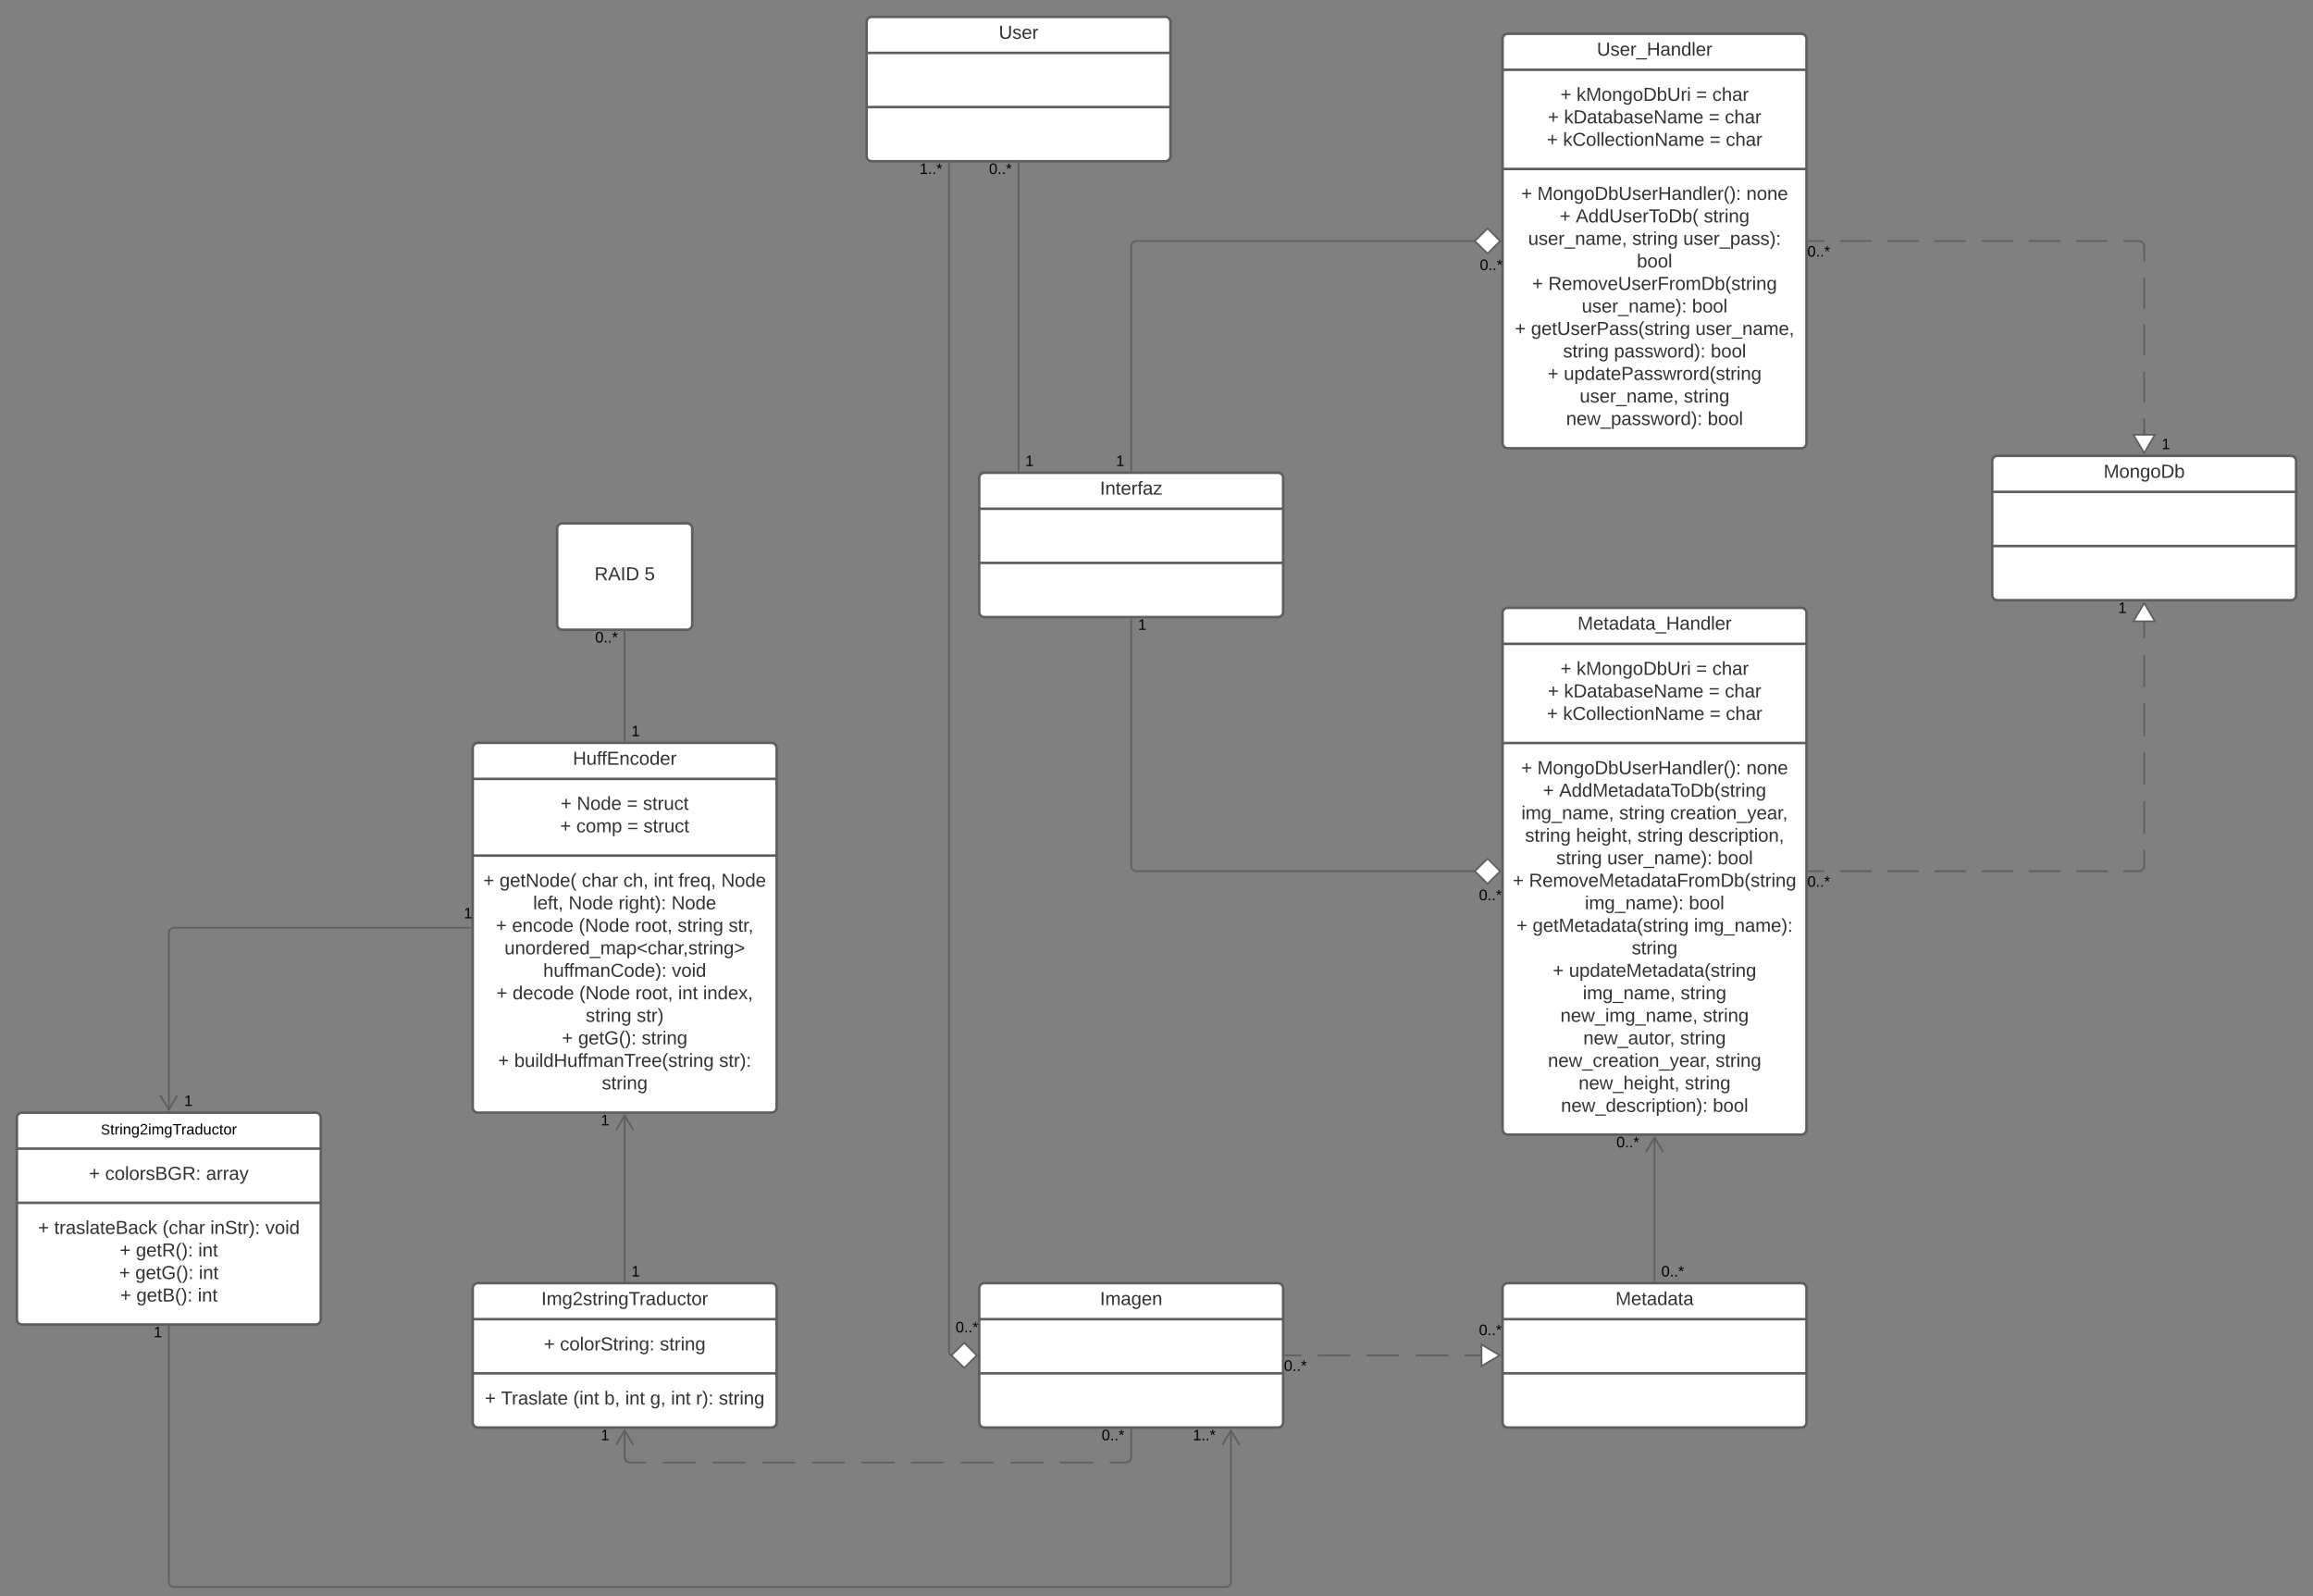 <svg xmlns="http://www.w3.org/2000/svg" xmlns:xlink="http://www.w3.org/1999/xlink" xmlns:lucid="lucid" width="2740" height="1891"><rect width="100%" height="100%" fill="#808080" stroke="none"/><g transform="translate(940 -20)" lucid:page-tab-id="0_0"><path d="M840 66c0-3.3 2.7-6 6-6h348c3.3 0 6 2.7 6 6v479c0 3.3-2.7 6-6 6H846c-3.3 0-6-2.7-6-6z" stroke="#5e5e5e" stroke-width="3" fill="#fff"/><path d="M840 102.67h360m-360 117.5h360" stroke="#5e5e5e" stroke-width="3" fill="none"/><use xlink:href="#a" transform="matrix(1,0,0,1,848,68) translate(103.636 17.944)"/><use xlink:href="#b" transform="matrix(1,0,0,1,852,110.667) translate(56.457 28.778)"/><use xlink:href="#c" transform="matrix(1,0,0,1,852,110.667) translate(75.593 28.778)"/><use xlink:href="#d" transform="matrix(1,0,0,1,852,110.667) translate(217.259 28.778)"/><use xlink:href="#e" transform="matrix(1,0,0,1,852,110.667) translate(236.395 28.778)"/><use xlink:href="#b" transform="matrix(1,0,0,1,852,110.667) translate(41.58 55.444)"/><use xlink:href="#f" transform="matrix(1,0,0,1,852,110.667) translate(60.716 55.444)"/><use xlink:href="#d" transform="matrix(1,0,0,1,852,110.667) translate(232.136 55.444)"/><use xlink:href="#e" transform="matrix(1,0,0,1,852,110.667) translate(251.272 55.444)"/><use xlink:href="#b" transform="matrix(1,0,0,1,852,110.667) translate(40.438 82.111)"/><use xlink:href="#g" transform="matrix(1,0,0,1,852,110.667) translate(59.574 82.111)"/><use xlink:href="#d" transform="matrix(1,0,0,1,852,110.667) translate(233.278 82.111)"/><use xlink:href="#h" transform="matrix(1,0,0,1,852,110.667) translate(252.414 82.111)"/><use xlink:href="#b" transform="matrix(1,0,0,1,852,228.167) translate(9.944 28.611)"/><use xlink:href="#i" transform="matrix(1,0,0,1,852,228.167) translate(29.08 28.611)"/><use xlink:href="#j" transform="matrix(1,0,0,1,852,228.167) translate(276.673 28.611)"/><use xlink:href="#b" transform="matrix(1,0,0,1,852,228.167) translate(55.562 55.278)"/><use xlink:href="#k" transform="matrix(1,0,0,1,852,228.167) translate(74.698 55.278)"/><use xlink:href="#l" transform="matrix(1,0,0,1,852,228.167) translate(226.241 55.278)"/><use xlink:href="#m" transform="matrix(1,0,0,1,852,228.167) translate(18.185 81.944)"/><use xlink:href="#n" transform="matrix(1,0,0,1,852,228.167) translate(141.519 81.944)"/><use xlink:href="#o" transform="matrix(1,0,0,1,852,228.167) translate(201.889 81.944)"/><use xlink:href="#p" transform="matrix(1,0,0,1,852,228.167) translate(147.043 108.611)"/><use xlink:href="#b" transform="matrix(1,0,0,1,852,228.167) translate(22.969 135.278)"/><use xlink:href="#q" transform="matrix(1,0,0,1,852,228.167) translate(42.105 135.278)"/><use xlink:href="#r" transform="matrix(1,0,0,1,852,228.167) translate(81.704 161.944)"/><use xlink:href="#p" transform="matrix(1,0,0,1,852,228.167) translate(212.383 161.944)"/><use xlink:href="#b" transform="matrix(1,0,0,1,852,228.167) translate(2.475 188.611)"/><use xlink:href="#s" transform="matrix(1,0,0,1,852,228.167) translate(21.611 188.611)"/><use xlink:href="#t" transform="matrix(1,0,0,1,852,228.167) translate(216.364 188.611)"/><use xlink:href="#n" transform="matrix(1,0,0,1,852,228.167) translate(59.543 215.278)"/><use xlink:href="#u" transform="matrix(1,0,0,1,852,228.167) translate(119.914 215.278)"/><use xlink:href="#p" transform="matrix(1,0,0,1,852,228.167) translate(234.543 215.278)"/><use xlink:href="#b" transform="matrix(1,0,0,1,852,228.167) translate(41.333 241.944)"/><use xlink:href="#v" transform="matrix(1,0,0,1,852,228.167) translate(60.469 241.944)"/><use xlink:href="#m" transform="matrix(1,0,0,1,852,228.167) translate(79.235 268.611)"/><use xlink:href="#l" transform="matrix(1,0,0,1,852,228.167) translate(202.568 268.611)"/><use xlink:href="#w" transform="matrix(1,0,0,1,852,228.167) translate(63.216 295.278)"/><use xlink:href="#x" transform="matrix(1,0,0,1,852,228.167) translate(230.87 295.278)"/><path d="M840 746c0-3.3 2.7-6 6-6h348c3.3 0 6 2.7 6 6v612c0 3.3-2.7 6-6 6H846c-3.3 0-6-2.7-6-6z" stroke="#5e5e5e" stroke-width="3" fill="#fff"/><path d="M840 782.67h360m-360 117.5h360" stroke="#5e5e5e" stroke-width="3" fill="none"/><use xlink:href="#y" transform="matrix(1,0,0,1,848,748) translate(80.765 17.944)"/><use xlink:href="#b" transform="matrix(1,0,0,1,852,790.667) translate(56.457 28.778)"/><use xlink:href="#c" transform="matrix(1,0,0,1,852,790.667) translate(75.593 28.778)"/><use xlink:href="#d" transform="matrix(1,0,0,1,852,790.667) translate(217.259 28.778)"/><use xlink:href="#e" transform="matrix(1,0,0,1,852,790.667) translate(236.395 28.778)"/><use xlink:href="#b" transform="matrix(1,0,0,1,852,790.667) translate(41.58 55.444)"/><use xlink:href="#f" transform="matrix(1,0,0,1,852,790.667) translate(60.716 55.444)"/><use xlink:href="#d" transform="matrix(1,0,0,1,852,790.667) translate(232.136 55.444)"/><use xlink:href="#e" transform="matrix(1,0,0,1,852,790.667) translate(251.272 55.444)"/><use xlink:href="#b" transform="matrix(1,0,0,1,852,790.667) translate(40.438 82.111)"/><use xlink:href="#g" transform="matrix(1,0,0,1,852,790.667) translate(59.574 82.111)"/><use xlink:href="#d" transform="matrix(1,0,0,1,852,790.667) translate(233.278 82.111)"/><use xlink:href="#h" transform="matrix(1,0,0,1,852,790.667) translate(252.414 82.111)"/><use xlink:href="#b" transform="matrix(1,0,0,1,852,908.167) translate(9.944 28.944)"/><use xlink:href="#i" transform="matrix(1,0,0,1,852,908.167) translate(29.08 28.944)"/><use xlink:href="#j" transform="matrix(1,0,0,1,852,908.167) translate(276.673 28.944)"/><use xlink:href="#b" transform="matrix(1,0,0,1,852,908.167) translate(35.778 55.611)"/><use xlink:href="#z" transform="matrix(1,0,0,1,852,908.167) translate(54.914 55.611)"/><use xlink:href="#A" transform="matrix(1,0,0,1,852,908.167) translate(10.222 82.278)"/><use xlink:href="#n" transform="matrix(1,0,0,1,852,908.167) translate(126.086 82.278)"/><use xlink:href="#B" transform="matrix(1,0,0,1,852,908.167) translate(186.457 82.278)"/><use xlink:href="#n" transform="matrix(1,0,0,1,852,908.167) translate(14.543 108.944)"/><use xlink:href="#C" transform="matrix(1,0,0,1,852,908.167) translate(74.914 108.944)"/><use xlink:href="#n" transform="matrix(1,0,0,1,852,908.167) translate(147.691 108.944)"/><use xlink:href="#D" transform="matrix(1,0,0,1,852,908.167) translate(208.062 108.944)"/><use xlink:href="#n" transform="matrix(1,0,0,1,852,908.167) translate(51.519 135.611)"/><use xlink:href="#r" transform="matrix(1,0,0,1,852,908.167) translate(111.889 135.611)"/><use xlink:href="#p" transform="matrix(1,0,0,1,852,908.167) translate(242.568 135.611)"/><use xlink:href="#b" transform="matrix(1,0,0,1,852,908.167) translate(0.099 162.278)"/><use xlink:href="#E" transform="matrix(1,0,0,1,852,908.167) translate(19.235 162.278)"/><use xlink:href="#F" transform="matrix(1,0,0,1,852,908.167) translate(85.438 188.944)"/><use xlink:href="#p" transform="matrix(1,0,0,1,852,908.167) translate(208.648 188.944)"/><use xlink:href="#b" transform="matrix(1,0,0,1,852,908.167) translate(4.358 215.611)"/><use xlink:href="#G" transform="matrix(1,0,0,1,852,908.167) translate(23.494 215.611)"/><use xlink:href="#H" transform="matrix(1,0,0,1,852,908.167) translate(214.605 215.611)"/><use xlink:href="#I" transform="matrix(1,0,0,1,852,908.167) translate(140.901 242.278)"/><use xlink:href="#b" transform="matrix(1,0,0,1,852,908.167) translate(47.444 268.944)"/><use xlink:href="#J" transform="matrix(1,0,0,1,852,908.167) translate(66.58 268.944)"/><use xlink:href="#A" transform="matrix(1,0,0,1,852,908.167) translate(82.969 295.611)"/><use xlink:href="#l" transform="matrix(1,0,0,1,852,908.167) translate(198.833 295.611)"/><use xlink:href="#K" transform="matrix(1,0,0,1,852,908.167) translate(56.457 322.278)"/><use xlink:href="#l" transform="matrix(1,0,0,1,852,908.167) translate(225.346 322.278)"/><use xlink:href="#L" transform="matrix(1,0,0,1,852,908.167) translate(83.556 348.944)"/><use xlink:href="#l" transform="matrix(1,0,0,1,852,908.167) translate(198.247 348.944)"/><use xlink:href="#M" transform="matrix(1,0,0,1,852,908.167) translate(41.642 375.611)"/><use xlink:href="#l" transform="matrix(1,0,0,1,852,908.167) translate(240.16 375.611)"/><use xlink:href="#N" transform="matrix(1,0,0,1,852,908.167) translate(78 402.278)"/><use xlink:href="#l" transform="matrix(1,0,0,1,852,908.167) translate(203.802 402.278)"/><use xlink:href="#O" transform="matrix(1,0,0,1,852,908.167) translate(57.074 428.944)"/><use xlink:href="#x" transform="matrix(1,0,0,1,852,908.167) translate(237.012 428.944)"/><path d="M1420 566c0-3.3 2.7-6 6-6h348c3.3 0 6 2.7 6 6v159c0 3.3-2.7 6-6 6h-348c-3.3 0-6-2.7-6-6z" stroke="#5e5e5e" stroke-width="3" fill="#fff"/><path d="M1420 602.67h360m-360 64.16h360" stroke="#5e5e5e" stroke-width="3" fill="none"/><use xlink:href="#P" transform="matrix(1,0,0,1,1428,568) translate(123.914 17.944)"/><path d="M1202.5 1052h18.64m18.65 0h37.27m18.64 0h37.3m18.64 0h37.3m18.63 0h37.3m18.63 0h37.3m18.63 0h37.28m18.66 0H1594l3.03-.82 2.15-2.15.82-3.03v-19.27m0-19.27v-38.53m0-19.27v-38.53m0-19.27v-38.54m0-19.27v-38.53m0-19.27v-19.27" stroke="#5e5e5e" stroke-width="2" fill="none"/><path d="M1202.53 1053h-1.03v-2h1.03" fill="#5e5e5e"/><path d="M1600 734.46l12.73 21.52h-25.46z" stroke="#5e5e5e" stroke-width="2" fill="#fff"/><use xlink:href="#Q" transform="matrix(1,0,0,1,1201,1056) translate(0 14.4)"/><use xlink:href="#R" transform="matrix(1,0,0,1,1569.274,731.7) translate(0 14.4)"/><path d="M1202.5 305.5h18.64m18.65 0h37.27m18.64 0h37.3m18.64 0h37.3m18.63 0h37.3m18.63 0h37.3m18.63 0h37.28m18.66 0H1594l3.03.82 2.15 2.15.82 3.03v18.54m0 18.55v37.07m0 18.55v37.08m0 18.54v37.1m0 18.53v18.55" stroke="#5e5e5e" stroke-width="2" fill="none"/><path d="M1202.53 306.5h-1.03v-2h1.03" fill="#5e5e5e"/><path d="M1600 556.54l-12.73-21.52h25.46z" stroke="#5e5e5e" stroke-width="2" fill="#fff"/><use xlink:href="#Q" transform="matrix(1,0,0,1,1201,309.5) translate(0 14.4)"/><use xlink:href="#R" transform="matrix(1,0,0,1,1620.726,537.7) translate(0 14.4)"/><path d="M220 586c0-3.3 2.7-6 6-6h348c3.3 0 6 2.7 6 6v159c0 3.3-2.7 6-6 6H226c-3.3 0-6-2.7-6-6z" stroke="#5e5e5e" stroke-width="3" fill="#fff"/><path d="M220 622.67h360m-360 64.16h360" stroke="#5e5e5e" stroke-width="3" fill="none"/><g><use xlink:href="#S" transform="matrix(1,0,0,1,228,588) translate(134.994 17.944)"/></g><path d="M400 577.5v-266c0-3.3 2.7-6 6-6h401.75" stroke="#5e5e5e" stroke-width="2" fill="none"/><path d="M401 578.5h-2v-1.03h2" fill="#5e5e5e"/><path d="M837.1 305.5l-14.86 14.85-15.15-14.85 15.14-14.85z" stroke="#5e5e5e" stroke-width="2" fill="#fff"/><g><use xlink:href="#Q" transform="matrix(1,0,0,1,813,325.5) translate(0 14.4)"/></g><g><use xlink:href="#R" transform="matrix(1,0,0,1,382,557.7) translate(0 14.4)"/></g><path d="M400 753.5V1046c0 3.3 2.7 6 6 6h401.75" stroke="#5e5e5e" stroke-width="2" fill="none"/><path d="M401 753.53h-2v-1.03h2" fill="#5e5e5e"/><path d="M837.1 1052l-14.86 14.85L807.1 1052l15.14-14.85z" stroke="#5e5e5e" stroke-width="2" fill="#fff"/><g><use xlink:href="#Q" transform="matrix(1,0,0,1,812,1072) translate(0 14.4)"/></g><g><use xlink:href="#R" transform="matrix(1,0,0,1,408,751.7) translate(0 14.4)"/></g><path d="M86.57 46c0-3.3 2.7-6 6-6h348c3.32 0 6 2.7 6 6v159c0 3.3-2.68 6-6 6h-348c-3.3 0-6-2.7-6-6z" stroke="#5e5e5e" stroke-width="3" fill="#fff"/><path d="M86.57 82.67h360m-360 64.16h360" stroke="#5e5e5e" stroke-width="3" fill="none"/><g><use xlink:href="#T" transform="matrix(1,0,0,1,94.573,48) translate(148.605 17.944)"/></g><path d="M266.57 213.5v364" stroke="#5e5e5e" stroke-width="2" fill="none"/><path d="M267.57 213.53h-2v-1.03h2M267.57 578.5h-2v-1.03h2" fill="#5e5e5e"/><g><use xlink:href="#Q" transform="matrix(1,0,0,1,231.573,211.7) translate(0 14.4)"/></g><g><use xlink:href="#R" transform="matrix(1,0,0,1,274.573,557.7) translate(0 14.4)"/></g><path d="M220 1546c0-3.3 2.7-6 6-6h348c3.3 0 6 2.7 6 6v159c0 3.3-2.7 6-6 6H226c-3.3 0-6-2.7-6-6z" stroke="#5e5e5e" stroke-width="3" fill="#fff"/><path d="M220 1582.67h360m-360 64.16h360" stroke="#5e5e5e" stroke-width="3" fill="none"/><g><use xlink:href="#U" transform="matrix(1,0,0,1,228,1548) translate(134.994 17.944)"/></g><path d="M840 1546c0-3.3 2.7-6 6-6h348c3.3 0 6 2.7 6 6v159c0 3.3-2.7 6-6 6H846c-3.3 0-6-2.7-6-6z" stroke="#5e5e5e" stroke-width="3" fill="#fff"/><path d="M840 1582.67h360m-360 64.16h360" stroke="#5e5e5e" stroke-width="3" fill="none"/><g><use xlink:href="#V" transform="matrix(1,0,0,1,848,1548) translate(125.735 17.944)"/></g><path d="M582.5 1625.5h19.3m19.3 0h38.57m19.3 0h38.58m19.3 0h38.58m19.3 0h19.3" stroke="#5e5e5e" stroke-width="2" fill="none"/><path d="M582.53 1626.5h-1.03v-2h1.03" fill="#5e5e5e"/><path d="M836.54 1625.5l-21.52 12.73v-25.46z" stroke="#5e5e5e" stroke-width="2" fill="#fff"/><g><use xlink:href="#Q" transform="matrix(1,0,0,1,581,1629.5) translate(0 14.4)"/></g><g><use xlink:href="#Q" transform="matrix(1,0,0,1,812,1587.174) translate(0 14.4)"/></g><path d="M1020 1537.5v-170.18" stroke="#5e5e5e" stroke-width="2" fill="none"/><path d="M1021 1538.5h-2v-1.03h2" fill="#5e5e5e"/><path d="M1030.18 1384.68l-10.18-17.22-10.18 17.22" stroke="#5e5e5e" stroke-width="2" fill="none"/><g><use xlink:href="#Q" transform="matrix(1,0,0,1,1028,1517.7) translate(0 14.4)"/></g><g><use xlink:href="#Q" transform="matrix(1,0,0,1,974.819,1364.7) translate(0 14.4)"/></g><path d="M184.25 213.5V1622c0 1.93 1.57 3.5 3.5 3.5" stroke="#5e5e5e" stroke-width="2" fill="none"/><path d="M185.25 213.53h-2v-1.03h2" fill="#5e5e5e"/><path d="M217.1 1625.5l-14.86 14.85-15.15-14.85 15.14-14.85z" stroke="#5e5e5e" stroke-width="2" fill="#fff"/><g><use xlink:href="#W" transform="matrix(1,0,0,1,149.251,211.7) translate(0 14.4)"/></g><g><use xlink:href="#Q" transform="matrix(1,0,0,1,192,1583.9) translate(0 14.4)"/></g><path d="M-380 906c0-3.3 2.7-6 6-6h348c3.3 0 6 2.7 6 6v426c0 3.3-2.7 6-6 6h-348c-3.3 0-6-2.7-6-6z" stroke="#5e5e5e" stroke-width="3" fill="#fff"/><path d="M-380 942.67h360m-360 90.83h360" stroke="#5e5e5e" stroke-width="3" fill="none"/><g><use xlink:href="#X" transform="matrix(1,0,0,1,-372,908) translate(110.549 17.944)"/></g><g><use xlink:href="#b" transform="matrix(1,0,0,1,-368,950.667) translate(92.136 28.611)"/><use xlink:href="#Y" transform="matrix(1,0,0,1,-368,950.667) translate(111.272 28.611)"/><use xlink:href="#d" transform="matrix(1,0,0,1,-368,950.667) translate(170.469 28.611)"/><use xlink:href="#Z" transform="matrix(1,0,0,1,-368,950.667) translate(189.605 28.611)"/><use xlink:href="#b" transform="matrix(1,0,0,1,-368,950.667) translate(91.519 55.278)"/><use xlink:href="#aa" transform="matrix(1,0,0,1,-368,950.667) translate(110.654 55.278)"/><use xlink:href="#d" transform="matrix(1,0,0,1,-368,950.667) translate(171.086 55.278)"/><use xlink:href="#ab" transform="matrix(1,0,0,1,-368,950.667) translate(190.222 55.278)"/></g><g><use xlink:href="#b" transform="matrix(1,0,0,1,-368,1041.5) translate(0.593 28.944)"/><use xlink:href="#ac" transform="matrix(1,0,0,1,-368,1041.5) translate(19.728 28.944)"/><use xlink:href="#ad" transform="matrix(1,0,0,1,-368,1041.5) translate(117.136 28.944)"/><use xlink:href="#ae" transform="matrix(1,0,0,1,-368,1041.5) translate(166.457 28.944)"/><use xlink:href="#af" transform="matrix(1,0,0,1,-368,1041.5) translate(202.259 28.944)"/><use xlink:href="#ag" transform="matrix(1,0,0,1,-368,1041.5) translate(231.827 28.944)"/><use xlink:href="#ah" transform="matrix(1,0,0,1,-368,1041.5) translate(282.383 28.944)"/><use xlink:href="#ai" transform="matrix(1,0,0,1,-368,1041.5) translate(59.543 55.611)"/><use xlink:href="#Y" transform="matrix(1,0,0,1,-368,1041.5) translate(101.457 55.611)"/><use xlink:href="#aj" transform="matrix(1,0,0,1,-368,1041.5) translate(160.654 55.611)"/><use xlink:href="#ak" transform="matrix(1,0,0,1,-368,1041.5) translate(223.432 55.611)"/><use xlink:href="#b" transform="matrix(1,0,0,1,-368,1041.5) translate(15.407 82.278)"/><use xlink:href="#al" transform="matrix(1,0,0,1,-368,1041.5) translate(34.543 82.278)"/><use xlink:href="#am" transform="matrix(1,0,0,1,-368,1041.5) translate(113.556 82.278)"/><use xlink:href="#an" transform="matrix(1,0,0,1,-368,1041.5) translate(180.099 82.278)"/><use xlink:href="#n" transform="matrix(1,0,0,1,-368,1041.5) translate(230.654 82.278)"/><use xlink:href="#ao" transform="matrix(1,0,0,1,-368,1041.5) translate(291.025 82.278)"/><use xlink:href="#ap" transform="matrix(1,0,0,1,-368,1041.5) translate(25.593 108.944)"/><use xlink:href="#aq" transform="matrix(1,0,0,1,-368,1041.5) translate(71.426 135.611)"/><use xlink:href="#ar" transform="matrix(1,0,0,1,-368,1041.5) translate(223.895 135.611)"/><use xlink:href="#b" transform="matrix(1,0,0,1,-368,1041.5) translate(15.994 162.278)"/><use xlink:href="#as" transform="matrix(1,0,0,1,-368,1041.5) translate(35.13 162.278)"/><use xlink:href="#am" transform="matrix(1,0,0,1,-368,1041.5) translate(114.142 162.278)"/><use xlink:href="#an" transform="matrix(1,0,0,1,-368,1041.5) translate(180.685 162.278)"/><use xlink:href="#af" transform="matrix(1,0,0,1,-368,1041.5) translate(231.241 162.278)"/><use xlink:href="#at" transform="matrix(1,0,0,1,-368,1041.5) translate(260.809 162.278)"/><use xlink:href="#n" transform="matrix(1,0,0,1,-368,1041.5) translate(121.827 188.944)"/><use xlink:href="#au" transform="matrix(1,0,0,1,-368,1041.5) translate(182.198 188.944)"/><use xlink:href="#b" transform="matrix(1,0,0,1,-368,1041.5) translate(93.741 215.611)"/><use xlink:href="#av" transform="matrix(1,0,0,1,-368,1041.5) translate(112.877 215.611)"/><use xlink:href="#I" transform="matrix(1,0,0,1,-368,1041.5) translate(188.062 215.611)"/><use xlink:href="#b" transform="matrix(1,0,0,1,-368,1041.5) translate(18.031 242.278)"/><use xlink:href="#aw" transform="matrix(1,0,0,1,-368,1041.5) translate(37.167 242.278)"/><use xlink:href="#ax" transform="matrix(1,0,0,1,-368,1041.5) translate(279.821 242.278)"/><use xlink:href="#ay" transform="matrix(1,0,0,1,-368,1041.5) translate(140.901 268.944)"/></g><path d="M-380 1546c0-3.3 2.7-6 6-6h348c3.3 0 6 2.7 6 6v159c0 3.3-2.7 6-6 6h-348c-3.3 0-6-2.7-6-6z" stroke="#5e5e5e" stroke-width="3" fill="#fff"/><path d="M-380 1582.67h360m-360 64.16h360" stroke="#5e5e5e" stroke-width="3" fill="none"/><g><use xlink:href="#az" transform="matrix(1,0,0,1,-372,1548) translate(73.204 17.944)"/></g><g><use xlink:href="#b" transform="matrix(1,0,0,1,-368,1590.667) translate(72.198 28.944)"/><use xlink:href="#aA" transform="matrix(1,0,0,1,-368,1590.667) translate(91.333 28.944)"/><use xlink:href="#ay" transform="matrix(1,0,0,1,-368,1590.667) translate(209.605 28.944)"/></g><g><use xlink:href="#b" transform="matrix(1,0,0,1,-368,1654.833) translate(2.383 28.944)"/><use xlink:href="#aB" transform="matrix(1,0,0,1,-368,1654.833) translate(21.519 28.944)"/><use xlink:href="#aC" transform="matrix(1,0,0,1,-368,1654.833) translate(106.951 28.944)"/><use xlink:href="#aD" transform="matrix(1,0,0,1,-368,1654.833) translate(143.864 28.944)"/><use xlink:href="#af" transform="matrix(1,0,0,1,-368,1654.833) translate(168.556 28.944)"/><use xlink:href="#aE" transform="matrix(1,0,0,1,-368,1654.833) translate(198.123 28.944)"/><use xlink:href="#af" transform="matrix(1,0,0,1,-368,1654.833) translate(222.815 28.944)"/><use xlink:href="#aF" transform="matrix(1,0,0,1,-368,1654.833) translate(252.383 28.944)"/><use xlink:href="#ay" transform="matrix(1,0,0,1,-368,1654.833) translate(279.42 28.944)"/></g><path d="M-920 1344c0-3.3 2.7-6 6-6h348c3.3 0 6 2.7 6 6v239c0 3.3-2.7 6-6 6h-348c-3.3 0-6-2.7-6-6z" stroke="#5e5e5e" stroke-width="3" fill="#fff"/><path d="M-920 1380.67h360m-360 64.16h360" stroke="#5e5e5e" stroke-width="3" fill="none"/><g><use xlink:href="#aG" transform="matrix(1,0,0,1,-912,1346) translate(91.444 17.944)"/></g><g><use xlink:href="#b" transform="matrix(1,0,0,1,-908,1388.667) translate(73.401 28.944)"/><use xlink:href="#aH" transform="matrix(1,0,0,1,-908,1388.667) translate(92.537 28.944)"/><use xlink:href="#aI" transform="matrix(1,0,0,1,-908,1388.667) translate(212.105 28.944)"/></g><g><use xlink:href="#b" transform="matrix(1,0,0,1,-908,1452.833) translate(13 28.944)"/><use xlink:href="#aJ" transform="matrix(1,0,0,1,-908,1452.833) translate(32.136 28.944)"/><use xlink:href="#aK" transform="matrix(1,0,0,1,-908,1452.833) translate(160.407 28.944)"/><use xlink:href="#aL" transform="matrix(1,0,0,1,-908,1452.833) translate(217.074 28.944)"/><use xlink:href="#ar" transform="matrix(1,0,0,1,-908,1452.833) translate(282.321 28.944)"/><use xlink:href="#b" transform="matrix(1,0,0,1,-908,1452.833) translate(109.79 55.611)"/><use xlink:href="#aM" transform="matrix(1,0,0,1,-908,1452.833) translate(128.926 55.611)"/><use xlink:href="#aN" transform="matrix(1,0,0,1,-908,1452.833) translate(202.815 55.611)"/><use xlink:href="#b" transform="matrix(1,0,0,1,-908,1452.833) translate(109.142 82.278)"/><use xlink:href="#av" transform="matrix(1,0,0,1,-908,1452.833) translate(128.278 82.278)"/><use xlink:href="#aN" transform="matrix(1,0,0,1,-908,1452.833) translate(203.463 82.278)"/><use xlink:href="#b" transform="matrix(1,0,0,1,-908,1452.833) translate(110.377 108.944)"/><use xlink:href="#aO" transform="matrix(1,0,0,1,-908,1452.833) translate(129.512 108.944)"/><use xlink:href="#aP" transform="matrix(1,0,0,1,-908,1452.833) translate(202.228 108.944)"/></g><path d="M400 1713.5v33l-.82 3.03-2.15 2.15-3.03.82h-19.6m-19.6 0h-39.2m-19.6 0h-39.2m-19.6 0H198m-19.6 0h-39.2m-19.6 0H80.4m-19.6 0H21.6m-19.6 0h-39.2m-19.6 0H-96m-19.6 0h-39.2m-19.6 0H-194l-3.03-.82-2.15-2.15-.82-3.03v-32.18" stroke="#5e5e5e" stroke-width="2" fill="none"/><path d="M401 1713.53h-2v-1.03h2" fill="#5e5e5e"/><path d="M-189.82 1731.68l-10.18-17.22-10.18 17.22" stroke="#5e5e5e" stroke-width="2" fill="none"/><g><use xlink:href="#Q" transform="matrix(1,0,0,1,365,1711.7) translate(0 14.4)"/></g><g><use xlink:href="#R" transform="matrix(1,0,0,1,-228.181,1711.7) translate(0 14.4)"/></g><path d="M-200 1537.5v-196.18" stroke="#5e5e5e" stroke-width="2" fill="none"/><path d="M-199 1538.5h-2v-1.03h2" fill="#5e5e5e"/><path d="M-189.82 1358.68l-10.18-17.2-10.18 17.2" stroke="#5e5e5e" stroke-width="2" fill="none"/><g><use xlink:href="#R" transform="matrix(1,0,0,1,-192,1517.7) translate(0 14.4)"/></g><g><use xlink:href="#R" transform="matrix(1,0,0,1,-228.181,1338.7) translate(0 14.4)"/></g><path d="M-200 897.5v-129" stroke="#5e5e5e" stroke-width="2" fill="none"/><path d="M-199 898.5h-2v-1.03h2M-199 768.53h-2v-1.03h2" fill="#5e5e5e"/><g><use xlink:href="#R" transform="matrix(1,0,0,1,-192,877.7) translate(0 14.4)"/></g><g><use xlink:href="#Q" transform="matrix(1,0,0,1,-235,766.7) translate(0 14.4)"/></g><path d="M-280 646c0-3.3 2.7-6 6-6h148c3.3 0 6 2.7 6 6v114c0 3.3-2.7 6-6 6h-148c-3.3 0-6-2.7-6-6z" stroke="#5e5e5e" stroke-width="3" fill="#fff"/><g><use xlink:href="#aQ" transform="matrix(1,0,0,1,-272,648) translate(36.259 59.444)"/><use xlink:href="#aR" transform="matrix(1,0,0,1,-272,648) translate(95.395 59.444)"/></g><path d="M-382.5 1119H-734c-3.3 0-6 2.7-6 6v209.68" stroke="#5e5e5e" stroke-width="2" fill="none"/><path d="M-381.5 1120h-1.03v-2h1.03" fill="#5e5e5e"/><path d="M-750.18 1317.32l10.18 17.22 10.18-17.22" stroke="#5e5e5e" stroke-width="2" fill="none"/><g><use xlink:href="#R" transform="matrix(1,0,0,1,-390.5,1093.4) translate(0 14.4)"/></g><g><use xlink:href="#R" transform="matrix(1,0,0,1,-721.819,1315.7) translate(0 14.4)"/></g><path d="M-740 1591.5V1894c0 3.3 2.7 6 6 6H512.22c3.32 0 6-2.7 6-6v-179.68" stroke="#5e5e5e" stroke-width="2" fill="none"/><path d="M-739 1591.53h-2v-1.03h2" fill="#5e5e5e"/><path d="M528.4 1731.68l-10.18-17.22-10.18 17.22" stroke="#5e5e5e" stroke-width="2" fill="none"/><g><use xlink:href="#R" transform="matrix(1,0,0,1,-758,1589.7) translate(0 14.4)"/></g><g><use xlink:href="#W" transform="matrix(1,0,0,1,473.041,1711.7) translate(0 14.4)"/></g><defs><path fill="#333" d="M232-93c-1 65-40 97-104 97C67 4 28-28 28-90v-158h33c8 89-33 224 67 224 102 0 64-133 71-224h33v155" id="aS"/><path fill="#333" d="M135-143c-3-34-86-38-87 0 15 53 115 12 119 90S17 21 10-45l28-5c4 36 97 45 98 0-10-56-113-15-118-90-4-57 82-63 122-42 12 7 21 19 24 35" id="aT"/><path fill="#333" d="M100-194c63 0 86 42 84 106H49c0 40 14 67 53 68 26 1 43-12 49-29l28 8c-11 28-37 45-77 45C44 4 14-33 15-96c1-61 26-98 85-98zm52 81c6-60-76-77-97-28-3 7-6 17-6 28h103" id="aU"/><path fill="#333" d="M114-163C36-179 61-72 57 0H25l-1-190h30c1 12-1 29 2 39 6-27 23-49 58-41v29" id="aV"/><path fill="#333" d="M-5 72V49h209v23H-5" id="aW"/><path fill="#333" d="M197 0v-115H63V0H30v-248h33v105h134v-105h34V0h-34" id="aX"/><path fill="#333" d="M141-36C126-15 110 5 73 4 37 3 15-17 15-53c-1-64 63-63 125-63 3-35-9-54-41-54-24 1-41 7-42 31l-33-3c5-37 33-52 76-52 45 0 72 20 72 64v82c-1 20 7 32 28 27v20c-31 9-61-2-59-35zM48-53c0 20 12 33 32 33 41-3 63-29 60-74-43 2-92-5-92 41" id="aY"/><path fill="#333" d="M117-194c89-4 53 116 60 194h-32v-121c0-31-8-49-39-48C34-167 62-67 57 0H25l-1-190h30c1 10-1 24 2 32 11-22 29-35 61-36" id="aZ"/><path fill="#333" d="M85-194c31 0 48 13 60 33l-1-100h32l1 261h-30c-2-10 0-23-3-31C134-8 116 4 85 4 32 4 16-35 15-94c0-66 23-100 70-100zm9 24c-40 0-46 34-46 75 0 40 6 74 45 74 42 0 51-32 51-76 0-42-9-74-50-73" id="ba"/><path fill="#333" d="M24 0v-261h32V0H24" id="bb"/><g id="a"><use transform="matrix(0.062,0,0,0.062,0,0)" xlink:href="#aS"/><use transform="matrix(0.062,0,0,0.062,15.988,0)" xlink:href="#aT"/><use transform="matrix(0.062,0,0,0.062,27.099,0)" xlink:href="#aU"/><use transform="matrix(0.062,0,0,0.062,39.444,0)" xlink:href="#aV"/><use transform="matrix(0.062,0,0,0.062,46.79,0)" xlink:href="#aW"/><use transform="matrix(0.062,0,0,0.062,59.136,0)" xlink:href="#aX"/><use transform="matrix(0.062,0,0,0.062,75.123,0)" xlink:href="#aY"/><use transform="matrix(0.062,0,0,0.062,87.469,0)" xlink:href="#aZ"/><use transform="matrix(0.062,0,0,0.062,99.815,0)" xlink:href="#ba"/><use transform="matrix(0.062,0,0,0.062,112.16,0)" xlink:href="#bb"/><use transform="matrix(0.062,0,0,0.062,117.037,0)" xlink:href="#aU"/><use transform="matrix(0.062,0,0,0.062,129.383,0)" xlink:href="#aV"/></g><path fill="#333" d="M118-107v75H92v-75H18v-26h74v-75h26v75h74v26h-74" id="bc"/><use transform="matrix(0.062,0,0,0.062,0,0)" xlink:href="#bc" id="b"/><path fill="#333" d="M143 0L79-87 56-68V0H24v-261h32v163l83-92h37l-77 82L181 0h-38" id="bd"/><path fill="#333" d="M240 0l2-218c-23 76-54 145-80 218h-23L58-218 59 0H30v-248h44l77 211c21-75 51-140 76-211h43V0h-30" id="be"/><path fill="#333" d="M100-194c62-1 85 37 85 99 1 63-27 99-86 99S16-35 15-95c0-66 28-99 85-99zM99-20c44 1 53-31 53-75 0-43-8-75-51-75s-53 32-53 75 10 74 51 75" id="bf"/><path fill="#333" d="M177-190C167-65 218 103 67 71c-23-6-38-20-44-43l32-5c15 47 100 32 89-28v-30C133-14 115 1 83 1 29 1 15-40 15-95c0-56 16-97 71-98 29-1 48 16 59 35 1-10 0-23 2-32h30zM94-22c36 0 50-32 50-73 0-42-14-75-50-75-39 0-46 34-46 75s6 73 46 73" id="bg"/><path fill="#333" d="M30-248c118-7 216 8 213 122C240-48 200 0 122 0H30v-248zM63-27c89 8 146-16 146-99s-60-101-146-95v194" id="bh"/><path fill="#333" d="M115-194c53 0 69 39 70 98 0 66-23 100-70 100C84 3 66-7 56-30L54 0H23l1-261h32v101c10-23 28-34 59-34zm-8 174c40 0 45-34 45-75 0-40-5-75-45-74-42 0-51 32-51 76 0 43 10 73 51 73" id="bi"/><path fill="#333" d="M24-231v-30h32v30H24zM24 0v-190h32V0H24" id="bj"/><g id="c"><use transform="matrix(0.062,0,0,0.062,0,0)" xlink:href="#bd"/><use transform="matrix(0.062,0,0,0.062,11.111,0)" xlink:href="#be"/><use transform="matrix(0.062,0,0,0.062,29.568,0)" xlink:href="#bf"/><use transform="matrix(0.062,0,0,0.062,41.914,0)" xlink:href="#aZ"/><use transform="matrix(0.062,0,0,0.062,54.259,0)" xlink:href="#bg"/><use transform="matrix(0.062,0,0,0.062,66.605,0)" xlink:href="#bf"/><use transform="matrix(0.062,0,0,0.062,78.951,0)" xlink:href="#bh"/><use transform="matrix(0.062,0,0,0.062,94.938,0)" xlink:href="#bi"/><use transform="matrix(0.062,0,0,0.062,107.284,0)" xlink:href="#aS"/><use transform="matrix(0.062,0,0,0.062,123.272,0)" xlink:href="#aV"/><use transform="matrix(0.062,0,0,0.062,130.617,0)" xlink:href="#bj"/></g><path fill="#333" d="M18-150v-26h174v26H18zm0 90v-26h174v26H18" id="bk"/><use transform="matrix(0.062,0,0,0.062,0,0)" xlink:href="#bk" id="d"/><path fill="#333" d="M96-169c-40 0-48 33-48 73s9 75 48 75c24 0 41-14 43-38l32 2c-6 37-31 61-74 61-59 0-76-41-82-99-10-93 101-131 147-64 4 7 5 14 7 22l-32 3c-4-21-16-35-41-35" id="bl"/><path fill="#333" d="M106-169C34-169 62-67 57 0H25v-261h32l-1 103c12-21 28-36 61-36 89 0 53 116 60 194h-32v-121c2-32-8-49-39-48" id="bm"/><g id="e"><use transform="matrix(0.062,0,0,0.062,0,0)" xlink:href="#bl"/><use transform="matrix(0.062,0,0,0.062,11.111,0)" xlink:href="#bm"/><use transform="matrix(0.062,0,0,0.062,23.457,0)" xlink:href="#aY"/><use transform="matrix(0.062,0,0,0.062,35.802,0)" xlink:href="#aV"/></g><path fill="#333" d="M59-47c-2 24 18 29 38 22v24C64 9 27 4 27-40v-127H5v-23h24l9-43h21v43h35v23H59v120" id="bn"/><path fill="#333" d="M190 0L58-211 59 0H30v-248h39L202-35l-2-213h31V0h-41" id="bo"/><path fill="#333" d="M210-169c-67 3-38 105-44 169h-31v-121c0-29-5-50-35-48C34-165 62-65 56 0H25l-1-190h30c1 10-1 24 2 32 10-44 99-50 107 0 11-21 27-35 58-36 85-2 47 119 55 194h-31v-121c0-29-5-49-35-48" id="bp"/><g id="f"><use transform="matrix(0.062,0,0,0.062,0,0)" xlink:href="#bd"/><use transform="matrix(0.062,0,0,0.062,11.111,0)" xlink:href="#bh"/><use transform="matrix(0.062,0,0,0.062,27.099,0)" xlink:href="#aY"/><use transform="matrix(0.062,0,0,0.062,39.444,0)" xlink:href="#bn"/><use transform="matrix(0.062,0,0,0.062,45.617,0)" xlink:href="#aY"/><use transform="matrix(0.062,0,0,0.062,57.963,0)" xlink:href="#bi"/><use transform="matrix(0.062,0,0,0.062,70.309,0)" xlink:href="#aY"/><use transform="matrix(0.062,0,0,0.062,82.654,0)" xlink:href="#aT"/><use transform="matrix(0.062,0,0,0.062,93.765,0)" xlink:href="#aU"/><use transform="matrix(0.062,0,0,0.062,106.111,0)" xlink:href="#bo"/><use transform="matrix(0.062,0,0,0.062,122.099,0)" xlink:href="#aY"/><use transform="matrix(0.062,0,0,0.062,134.444,0)" xlink:href="#bp"/><use transform="matrix(0.062,0,0,0.062,152.901,0)" xlink:href="#aU"/></g><path fill="#333" d="M212-179c-10-28-35-45-73-45-59 0-87 40-87 99 0 60 29 101 89 101 43 0 62-24 78-52l27 14C228-24 195 4 139 4 59 4 22-46 18-125c-6-104 99-153 187-111 19 9 31 26 39 46" id="bq"/><g id="g"><use transform="matrix(0.062,0,0,0.062,0,0)" xlink:href="#bd"/><use transform="matrix(0.062,0,0,0.062,11.111,0)" xlink:href="#bq"/><use transform="matrix(0.062,0,0,0.062,27.099,0)" xlink:href="#bf"/><use transform="matrix(0.062,0,0,0.062,39.444,0)" xlink:href="#bb"/><use transform="matrix(0.062,0,0,0.062,44.321,0)" xlink:href="#bb"/><use transform="matrix(0.062,0,0,0.062,49.198,0)" xlink:href="#aU"/><use transform="matrix(0.062,0,0,0.062,61.543,0)" xlink:href="#bl"/><use transform="matrix(0.062,0,0,0.062,72.654,0)" xlink:href="#bn"/><use transform="matrix(0.062,0,0,0.062,78.827,0)" xlink:href="#bj"/><use transform="matrix(0.062,0,0,0.062,83.704,0)" xlink:href="#bf"/><use transform="matrix(0.062,0,0,0.062,96.049,0)" xlink:href="#aZ"/><use transform="matrix(0.062,0,0,0.062,108.395,0)" xlink:href="#bo"/><use transform="matrix(0.062,0,0,0.062,124.383,0)" xlink:href="#aY"/><use transform="matrix(0.062,0,0,0.062,136.728,0)" xlink:href="#bp"/><use transform="matrix(0.062,0,0,0.062,155.185,0)" xlink:href="#aU"/></g><g id="h"><use transform="matrix(0.062,0,0,0.062,0,0)" xlink:href="#bl"/><use transform="matrix(0.062,0,0,0.062,11.111,0)" xlink:href="#bm"/><use transform="matrix(0.062,0,0,0.062,23.457,0)" xlink:href="#aY"/><use transform="matrix(0.062,0,0,0.062,35.802,0)" xlink:href="#aV"/></g><path fill="#333" d="M87 75C49 33 22-17 22-94c0-76 28-126 65-167h31c-38 41-64 92-64 168S80 34 118 75H87" id="br"/><path fill="#333" d="M33-261c38 41 65 92 65 168S71 34 33 75H2C39 34 66-17 66-93S39-220 2-261h31" id="bs"/><path fill="#333" d="M33-154v-36h34v36H33zM33 0v-36h34V0H33" id="bt"/><g id="i"><use transform="matrix(0.062,0,0,0.062,0,0)" xlink:href="#be"/><use transform="matrix(0.062,0,0,0.062,18.457,0)" xlink:href="#bf"/><use transform="matrix(0.062,0,0,0.062,30.802,0)" xlink:href="#aZ"/><use transform="matrix(0.062,0,0,0.062,43.148,0)" xlink:href="#bg"/><use transform="matrix(0.062,0,0,0.062,55.494,0)" xlink:href="#bf"/><use transform="matrix(0.062,0,0,0.062,67.84,0)" xlink:href="#bh"/><use transform="matrix(0.062,0,0,0.062,83.827,0)" xlink:href="#bi"/><use transform="matrix(0.062,0,0,0.062,96.173,0)" xlink:href="#aS"/><use transform="matrix(0.062,0,0,0.062,112.16,0)" xlink:href="#aT"/><use transform="matrix(0.062,0,0,0.062,123.272,0)" xlink:href="#aU"/><use transform="matrix(0.062,0,0,0.062,135.617,0)" xlink:href="#aV"/><use transform="matrix(0.062,0,0,0.062,142.963,0)" xlink:href="#aX"/><use transform="matrix(0.062,0,0,0.062,158.951,0)" xlink:href="#aY"/><use transform="matrix(0.062,0,0,0.062,171.296,0)" xlink:href="#aZ"/><use transform="matrix(0.062,0,0,0.062,183.642,0)" xlink:href="#ba"/><use transform="matrix(0.062,0,0,0.062,195.988,0)" xlink:href="#bb"/><use transform="matrix(0.062,0,0,0.062,200.864,0)" xlink:href="#aU"/><use transform="matrix(0.062,0,0,0.062,213.21,0)" xlink:href="#aV"/><use transform="matrix(0.062,0,0,0.062,220.556,0)" xlink:href="#br"/><use transform="matrix(0.062,0,0,0.062,227.901,0)" xlink:href="#bs"/><use transform="matrix(0.062,0,0,0.062,235.247,0)" xlink:href="#bt"/></g><g id="j"><use transform="matrix(0.062,0,0,0.062,0,0)" xlink:href="#aZ"/><use transform="matrix(0.062,0,0,0.062,12.346,0)" xlink:href="#bf"/><use transform="matrix(0.062,0,0,0.062,24.691,0)" xlink:href="#aZ"/><use transform="matrix(0.062,0,0,0.062,37.037,0)" xlink:href="#aU"/></g><path fill="#333" d="M205 0l-28-72H64L36 0H1l101-248h38L239 0h-34zm-38-99l-47-123c-12 45-31 82-46 123h93" id="bu"/><path fill="#333" d="M127-220V0H93v-220H8v-28h204v28h-85" id="bv"/><g id="k"><use transform="matrix(0.062,0,0,0.062,0,0)" xlink:href="#bu"/><use transform="matrix(0.062,0,0,0.062,14.815,0)" xlink:href="#ba"/><use transform="matrix(0.062,0,0,0.062,27.16,0)" xlink:href="#ba"/><use transform="matrix(0.062,0,0,0.062,39.506,0)" xlink:href="#aS"/><use transform="matrix(0.062,0,0,0.062,55.494,0)" xlink:href="#aT"/><use transform="matrix(0.062,0,0,0.062,66.605,0)" xlink:href="#aU"/><use transform="matrix(0.062,0,0,0.062,78.951,0)" xlink:href="#aV"/><use transform="matrix(0.062,0,0,0.062,86.296,0)" xlink:href="#bv"/><use transform="matrix(0.062,0,0,0.062,97.346,0)" xlink:href="#bf"/><use transform="matrix(0.062,0,0,0.062,109.691,0)" xlink:href="#bh"/><use transform="matrix(0.062,0,0,0.062,125.679,0)" xlink:href="#bi"/><use transform="matrix(0.062,0,0,0.062,138.025,0)" xlink:href="#br"/></g><g id="l"><use transform="matrix(0.062,0,0,0.062,0,0)" xlink:href="#aT"/><use transform="matrix(0.062,0,0,0.062,11.111,0)" xlink:href="#bn"/><use transform="matrix(0.062,0,0,0.062,17.284,0)" xlink:href="#aV"/><use transform="matrix(0.062,0,0,0.062,24.63,0)" xlink:href="#bj"/><use transform="matrix(0.062,0,0,0.062,29.506,0)" xlink:href="#aZ"/><use transform="matrix(0.062,0,0,0.062,41.852,0)" xlink:href="#bg"/></g><path fill="#333" d="M84 4C-5 8 30-112 23-190h32v120c0 31 7 50 39 49 72-2 45-101 50-169h31l1 190h-30c-1-10 1-25-2-33-11 22-28 36-60 37" id="bw"/><path fill="#333" d="M68-38c1 34 0 65-14 84H32c9-13 17-26 17-46H33v-38h35" id="bx"/><g id="m"><use transform="matrix(0.062,0,0,0.062,0,0)" xlink:href="#bw"/><use transform="matrix(0.062,0,0,0.062,12.346,0)" xlink:href="#aT"/><use transform="matrix(0.062,0,0,0.062,23.457,0)" xlink:href="#aU"/><use transform="matrix(0.062,0,0,0.062,35.802,0)" xlink:href="#aV"/><use transform="matrix(0.062,0,0,0.062,43.148,0)" xlink:href="#aW"/><use transform="matrix(0.062,0,0,0.062,55.494,0)" xlink:href="#aZ"/><use transform="matrix(0.062,0,0,0.062,67.84,0)" xlink:href="#aY"/><use transform="matrix(0.062,0,0,0.062,80.185,0)" xlink:href="#bp"/><use transform="matrix(0.062,0,0,0.062,98.642,0)" xlink:href="#aU"/><use transform="matrix(0.062,0,0,0.062,110.988,0)" xlink:href="#bx"/></g><g id="n"><use transform="matrix(0.062,0,0,0.062,0,0)" xlink:href="#aT"/><use transform="matrix(0.062,0,0,0.062,11.111,0)" xlink:href="#bn"/><use transform="matrix(0.062,0,0,0.062,17.284,0)" xlink:href="#aV"/><use transform="matrix(0.062,0,0,0.062,24.63,0)" xlink:href="#bj"/><use transform="matrix(0.062,0,0,0.062,29.506,0)" xlink:href="#aZ"/><use transform="matrix(0.062,0,0,0.062,41.852,0)" xlink:href="#bg"/></g><path fill="#333" d="M115-194c55 1 70 41 70 98S169 2 115 4C84 4 66-9 55-30l1 105H24l-1-265h31l2 30c10-21 28-34 59-34zm-8 174c40 0 45-34 45-75s-6-73-45-74c-42 0-51 32-51 76 0 43 10 73 51 73" id="by"/><g id="o"><use transform="matrix(0.062,0,0,0.062,0,0)" xlink:href="#bw"/><use transform="matrix(0.062,0,0,0.062,12.346,0)" xlink:href="#aT"/><use transform="matrix(0.062,0,0,0.062,23.457,0)" xlink:href="#aU"/><use transform="matrix(0.062,0,0,0.062,35.802,0)" xlink:href="#aV"/><use transform="matrix(0.062,0,0,0.062,43.148,0)" xlink:href="#aW"/><use transform="matrix(0.062,0,0,0.062,55.494,0)" xlink:href="#by"/><use transform="matrix(0.062,0,0,0.062,67.84,0)" xlink:href="#aY"/><use transform="matrix(0.062,0,0,0.062,80.185,0)" xlink:href="#aT"/><use transform="matrix(0.062,0,0,0.062,91.296,0)" xlink:href="#aT"/><use transform="matrix(0.062,0,0,0.062,102.407,0)" xlink:href="#bs"/><use transform="matrix(0.062,0,0,0.062,109.753,0)" xlink:href="#bt"/></g><g id="p"><use transform="matrix(0.062,0,0,0.062,0,0)" xlink:href="#bi"/><use transform="matrix(0.062,0,0,0.062,12.346,0)" xlink:href="#bf"/><use transform="matrix(0.062,0,0,0.062,24.691,0)" xlink:href="#bf"/><use transform="matrix(0.062,0,0,0.062,37.037,0)" xlink:href="#bb"/></g><path fill="#333" d="M233-177c-1 41-23 64-60 70L243 0h-38l-65-103H63V0H30v-248c88 3 205-21 203 71zM63-129c60-2 137 13 137-47 0-61-80-42-137-45v92" id="bz"/><path fill="#333" d="M108 0H70L1-190h34L89-25l56-165h34" id="bA"/><path fill="#333" d="M63-220v92h138v28H63V0H30v-248h175v28H63" id="bB"/><g id="q"><use transform="matrix(0.062,0,0,0.062,0,0)" xlink:href="#bz"/><use transform="matrix(0.062,0,0,0.062,15.988,0)" xlink:href="#aU"/><use transform="matrix(0.062,0,0,0.062,28.333,0)" xlink:href="#bp"/><use transform="matrix(0.062,0,0,0.062,46.79,0)" xlink:href="#bf"/><use transform="matrix(0.062,0,0,0.062,59.136,0)" xlink:href="#bA"/><use transform="matrix(0.062,0,0,0.062,70.247,0)" xlink:href="#aU"/><use transform="matrix(0.062,0,0,0.062,82.593,0)" xlink:href="#aS"/><use transform="matrix(0.062,0,0,0.062,98.58,0)" xlink:href="#aT"/><use transform="matrix(0.062,0,0,0.062,109.691,0)" xlink:href="#aU"/><use transform="matrix(0.062,0,0,0.062,122.037,0)" xlink:href="#aV"/><use transform="matrix(0.062,0,0,0.062,129.383,0)" xlink:href="#bB"/><use transform="matrix(0.062,0,0,0.062,142.901,0)" xlink:href="#aV"/><use transform="matrix(0.062,0,0,0.062,150.247,0)" xlink:href="#bf"/><use transform="matrix(0.062,0,0,0.062,162.593,0)" xlink:href="#bp"/><use transform="matrix(0.062,0,0,0.062,181.049,0)" xlink:href="#bh"/><use transform="matrix(0.062,0,0,0.062,197.037,0)" xlink:href="#bi"/><use transform="matrix(0.062,0,0,0.062,209.383,0)" xlink:href="#br"/><use transform="matrix(0.062,0,0,0.062,216.728,0)" xlink:href="#aT"/><use transform="matrix(0.062,0,0,0.062,227.84,0)" xlink:href="#bn"/><use transform="matrix(0.062,0,0,0.062,234.012,0)" xlink:href="#aV"/><use transform="matrix(0.062,0,0,0.062,241.358,0)" xlink:href="#bj"/><use transform="matrix(0.062,0,0,0.062,246.235,0)" xlink:href="#aZ"/><use transform="matrix(0.062,0,0,0.062,258.58,0)" xlink:href="#bg"/></g><g id="r"><use transform="matrix(0.062,0,0,0.062,0,0)" xlink:href="#bw"/><use transform="matrix(0.062,0,0,0.062,12.346,0)" xlink:href="#aT"/><use transform="matrix(0.062,0,0,0.062,23.457,0)" xlink:href="#aU"/><use transform="matrix(0.062,0,0,0.062,35.802,0)" xlink:href="#aV"/><use transform="matrix(0.062,0,0,0.062,43.148,0)" xlink:href="#aW"/><use transform="matrix(0.062,0,0,0.062,55.494,0)" xlink:href="#aZ"/><use transform="matrix(0.062,0,0,0.062,67.84,0)" xlink:href="#aY"/><use transform="matrix(0.062,0,0,0.062,80.185,0)" xlink:href="#bp"/><use transform="matrix(0.062,0,0,0.062,98.642,0)" xlink:href="#aU"/><use transform="matrix(0.062,0,0,0.062,110.988,0)" xlink:href="#bs"/><use transform="matrix(0.062,0,0,0.062,118.333,0)" xlink:href="#bt"/></g><path fill="#333" d="M30-248c87 1 191-15 191 75 0 78-77 80-158 76V0H30v-248zm33 125c57 0 124 11 124-50 0-59-68-47-124-48v98" id="bC"/><g id="s"><use transform="matrix(0.062,0,0,0.062,0,0)" xlink:href="#bg"/><use transform="matrix(0.062,0,0,0.062,12.346,0)" xlink:href="#aU"/><use transform="matrix(0.062,0,0,0.062,24.691,0)" xlink:href="#bn"/><use transform="matrix(0.062,0,0,0.062,30.864,0)" xlink:href="#aS"/><use transform="matrix(0.062,0,0,0.062,46.852,0)" xlink:href="#aT"/><use transform="matrix(0.062,0,0,0.062,57.963,0)" xlink:href="#aU"/><use transform="matrix(0.062,0,0,0.062,70.309,0)" xlink:href="#aV"/><use transform="matrix(0.062,0,0,0.062,77.654,0)" xlink:href="#bC"/><use transform="matrix(0.062,0,0,0.062,92.469,0)" xlink:href="#aY"/><use transform="matrix(0.062,0,0,0.062,104.815,0)" xlink:href="#aT"/><use transform="matrix(0.062,0,0,0.062,115.926,0)" xlink:href="#aT"/><use transform="matrix(0.062,0,0,0.062,127.037,0)" xlink:href="#br"/><use transform="matrix(0.062,0,0,0.062,134.383,0)" xlink:href="#aT"/><use transform="matrix(0.062,0,0,0.062,145.494,0)" xlink:href="#bn"/><use transform="matrix(0.062,0,0,0.062,151.667,0)" xlink:href="#aV"/><use transform="matrix(0.062,0,0,0.062,159.012,0)" xlink:href="#bj"/><use transform="matrix(0.062,0,0,0.062,163.889,0)" xlink:href="#aZ"/><use transform="matrix(0.062,0,0,0.062,176.235,0)" xlink:href="#bg"/></g><g id="t"><use transform="matrix(0.062,0,0,0.062,0,0)" xlink:href="#bw"/><use transform="matrix(0.062,0,0,0.062,12.346,0)" xlink:href="#aT"/><use transform="matrix(0.062,0,0,0.062,23.457,0)" xlink:href="#aU"/><use transform="matrix(0.062,0,0,0.062,35.802,0)" xlink:href="#aV"/><use transform="matrix(0.062,0,0,0.062,43.148,0)" xlink:href="#aW"/><use transform="matrix(0.062,0,0,0.062,55.494,0)" xlink:href="#aZ"/><use transform="matrix(0.062,0,0,0.062,67.84,0)" xlink:href="#aY"/><use transform="matrix(0.062,0,0,0.062,80.185,0)" xlink:href="#bp"/><use transform="matrix(0.062,0,0,0.062,98.642,0)" xlink:href="#aU"/><use transform="matrix(0.062,0,0,0.062,110.988,0)" xlink:href="#bx"/></g><path fill="#333" d="M206 0h-36l-40-164L89 0H53L-1-190h32L70-26l43-164h34l41 164 42-164h31" id="bD"/><g id="u"><use transform="matrix(0.062,0,0,0.062,0,0)" xlink:href="#by"/><use transform="matrix(0.062,0,0,0.062,12.346,0)" xlink:href="#aY"/><use transform="matrix(0.062,0,0,0.062,24.691,0)" xlink:href="#aT"/><use transform="matrix(0.062,0,0,0.062,35.802,0)" xlink:href="#aT"/><use transform="matrix(0.062,0,0,0.062,46.914,0)" xlink:href="#bD"/><use transform="matrix(0.062,0,0,0.062,62.901,0)" xlink:href="#bf"/><use transform="matrix(0.062,0,0,0.062,75.247,0)" xlink:href="#aV"/><use transform="matrix(0.062,0,0,0.062,82.593,0)" xlink:href="#ba"/><use transform="matrix(0.062,0,0,0.062,94.938,0)" xlink:href="#bs"/><use transform="matrix(0.062,0,0,0.062,102.284,0)" xlink:href="#bt"/></g><g id="v"><use transform="matrix(0.062,0,0,0.062,0,0)" xlink:href="#bw"/><use transform="matrix(0.062,0,0,0.062,12.346,0)" xlink:href="#by"/><use transform="matrix(0.062,0,0,0.062,24.691,0)" xlink:href="#ba"/><use transform="matrix(0.062,0,0,0.062,37.037,0)" xlink:href="#aY"/><use transform="matrix(0.062,0,0,0.062,49.383,0)" xlink:href="#bn"/><use transform="matrix(0.062,0,0,0.062,55.556,0)" xlink:href="#aU"/><use transform="matrix(0.062,0,0,0.062,67.901,0)" xlink:href="#bC"/><use transform="matrix(0.062,0,0,0.062,82.716,0)" xlink:href="#aY"/><use transform="matrix(0.062,0,0,0.062,95.062,0)" xlink:href="#aT"/><use transform="matrix(0.062,0,0,0.062,106.173,0)" xlink:href="#aT"/><use transform="matrix(0.062,0,0,0.062,117.284,0)" xlink:href="#bD"/><use transform="matrix(0.062,0,0,0.062,133.272,0)" xlink:href="#aV"/><use transform="matrix(0.062,0,0,0.062,140.617,0)" xlink:href="#bf"/><use transform="matrix(0.062,0,0,0.062,152.963,0)" xlink:href="#aV"/><use transform="matrix(0.062,0,0,0.062,160.309,0)" xlink:href="#ba"/><use transform="matrix(0.062,0,0,0.062,172.654,0)" xlink:href="#br"/><use transform="matrix(0.062,0,0,0.062,180,0)" xlink:href="#aT"/><use transform="matrix(0.062,0,0,0.062,191.111,0)" xlink:href="#bn"/><use transform="matrix(0.062,0,0,0.062,197.284,0)" xlink:href="#aV"/><use transform="matrix(0.062,0,0,0.062,204.63,0)" xlink:href="#bj"/><use transform="matrix(0.062,0,0,0.062,209.506,0)" xlink:href="#aZ"/><use transform="matrix(0.062,0,0,0.062,221.852,0)" xlink:href="#bg"/></g><g id="w"><use transform="matrix(0.062,0,0,0.062,0,0)" xlink:href="#aZ"/><use transform="matrix(0.062,0,0,0.062,12.346,0)" xlink:href="#aU"/><use transform="matrix(0.062,0,0,0.062,24.691,0)" xlink:href="#bD"/><use transform="matrix(0.062,0,0,0.062,40.679,0)" xlink:href="#aW"/><use transform="matrix(0.062,0,0,0.062,53.025,0)" xlink:href="#by"/><use transform="matrix(0.062,0,0,0.062,65.37,0)" xlink:href="#aY"/><use transform="matrix(0.062,0,0,0.062,77.716,0)" xlink:href="#aT"/><use transform="matrix(0.062,0,0,0.062,88.827,0)" xlink:href="#aT"/><use transform="matrix(0.062,0,0,0.062,99.938,0)" xlink:href="#bD"/><use transform="matrix(0.062,0,0,0.062,115.926,0)" xlink:href="#bf"/><use transform="matrix(0.062,0,0,0.062,128.272,0)" xlink:href="#aV"/><use transform="matrix(0.062,0,0,0.062,135.617,0)" xlink:href="#ba"/><use transform="matrix(0.062,0,0,0.062,147.963,0)" xlink:href="#bs"/><use transform="matrix(0.062,0,0,0.062,155.309,0)" xlink:href="#bt"/></g><g id="x"><use transform="matrix(0.062,0,0,0.062,0,0)" xlink:href="#bi"/><use transform="matrix(0.062,0,0,0.062,12.346,0)" xlink:href="#bf"/><use transform="matrix(0.062,0,0,0.062,24.691,0)" xlink:href="#bf"/><use transform="matrix(0.062,0,0,0.062,37.037,0)" xlink:href="#bb"/></g><g id="y"><use transform="matrix(0.062,0,0,0.062,0,0)" xlink:href="#be"/><use transform="matrix(0.062,0,0,0.062,18.457,0)" xlink:href="#aU"/><use transform="matrix(0.062,0,0,0.062,30.802,0)" xlink:href="#bn"/><use transform="matrix(0.062,0,0,0.062,36.975,0)" xlink:href="#aY"/><use transform="matrix(0.062,0,0,0.062,49.321,0)" xlink:href="#ba"/><use transform="matrix(0.062,0,0,0.062,61.667,0)" xlink:href="#aY"/><use transform="matrix(0.062,0,0,0.062,74.012,0)" xlink:href="#bn"/><use transform="matrix(0.062,0,0,0.062,80.185,0)" xlink:href="#aY"/><use transform="matrix(0.062,0,0,0.062,92.531,0)" xlink:href="#aW"/><use transform="matrix(0.062,0,0,0.062,104.877,0)" xlink:href="#aX"/><use transform="matrix(0.062,0,0,0.062,120.864,0)" xlink:href="#aY"/><use transform="matrix(0.062,0,0,0.062,133.21,0)" xlink:href="#aZ"/><use transform="matrix(0.062,0,0,0.062,145.556,0)" xlink:href="#ba"/><use transform="matrix(0.062,0,0,0.062,157.901,0)" xlink:href="#bb"/><use transform="matrix(0.062,0,0,0.062,162.778,0)" xlink:href="#aU"/><use transform="matrix(0.062,0,0,0.062,175.123,0)" xlink:href="#aV"/></g><g id="z"><use transform="matrix(0.062,0,0,0.062,0,0)" xlink:href="#bu"/><use transform="matrix(0.062,0,0,0.062,14.815,0)" xlink:href="#ba"/><use transform="matrix(0.062,0,0,0.062,27.16,0)" xlink:href="#ba"/><use transform="matrix(0.062,0,0,0.062,39.506,0)" xlink:href="#be"/><use transform="matrix(0.062,0,0,0.062,57.963,0)" xlink:href="#aU"/><use transform="matrix(0.062,0,0,0.062,70.309,0)" xlink:href="#bn"/><use transform="matrix(0.062,0,0,0.062,76.481,0)" xlink:href="#aY"/><use transform="matrix(0.062,0,0,0.062,88.827,0)" xlink:href="#ba"/><use transform="matrix(0.062,0,0,0.062,101.173,0)" xlink:href="#aY"/><use transform="matrix(0.062,0,0,0.062,113.519,0)" xlink:href="#bn"/><use transform="matrix(0.062,0,0,0.062,119.691,0)" xlink:href="#aY"/><use transform="matrix(0.062,0,0,0.062,132.037,0)" xlink:href="#bv"/><use transform="matrix(0.062,0,0,0.062,143.086,0)" xlink:href="#bf"/><use transform="matrix(0.062,0,0,0.062,155.432,0)" xlink:href="#bh"/><use transform="matrix(0.062,0,0,0.062,171.42,0)" xlink:href="#bi"/><use transform="matrix(0.062,0,0,0.062,183.765,0)" xlink:href="#br"/><use transform="matrix(0.062,0,0,0.062,191.111,0)" xlink:href="#aT"/><use transform="matrix(0.062,0,0,0.062,202.222,0)" xlink:href="#bn"/><use transform="matrix(0.062,0,0,0.062,208.395,0)" xlink:href="#aV"/><use transform="matrix(0.062,0,0,0.062,215.741,0)" xlink:href="#bj"/><use transform="matrix(0.062,0,0,0.062,220.617,0)" xlink:href="#aZ"/><use transform="matrix(0.062,0,0,0.062,232.963,0)" xlink:href="#bg"/></g><g id="A"><use transform="matrix(0.062,0,0,0.062,0,0)" xlink:href="#bj"/><use transform="matrix(0.062,0,0,0.062,4.877,0)" xlink:href="#bp"/><use transform="matrix(0.062,0,0,0.062,23.333,0)" xlink:href="#bg"/><use transform="matrix(0.062,0,0,0.062,35.679,0)" xlink:href="#aW"/><use transform="matrix(0.062,0,0,0.062,48.025,0)" xlink:href="#aZ"/><use transform="matrix(0.062,0,0,0.062,60.37,0)" xlink:href="#aY"/><use transform="matrix(0.062,0,0,0.062,72.716,0)" xlink:href="#bp"/><use transform="matrix(0.062,0,0,0.062,91.173,0)" xlink:href="#aU"/><use transform="matrix(0.062,0,0,0.062,103.519,0)" xlink:href="#bx"/></g><path fill="#333" d="M179-190L93 31C79 59 56 82 12 73V49c39 6 53-20 64-50L1-190h34L92-34l54-156h33" id="bE"/><g id="B"><use transform="matrix(0.062,0,0,0.062,0,0)" xlink:href="#bl"/><use transform="matrix(0.062,0,0,0.062,11.111,0)" xlink:href="#aV"/><use transform="matrix(0.062,0,0,0.062,18.457,0)" xlink:href="#aU"/><use transform="matrix(0.062,0,0,0.062,30.802,0)" xlink:href="#aY"/><use transform="matrix(0.062,0,0,0.062,43.148,0)" xlink:href="#bn"/><use transform="matrix(0.062,0,0,0.062,49.321,0)" xlink:href="#bj"/><use transform="matrix(0.062,0,0,0.062,54.198,0)" xlink:href="#bf"/><use transform="matrix(0.062,0,0,0.062,66.543,0)" xlink:href="#aZ"/><use transform="matrix(0.062,0,0,0.062,78.889,0)" xlink:href="#aW"/><use transform="matrix(0.062,0,0,0.062,91.235,0)" xlink:href="#bE"/><use transform="matrix(0.062,0,0,0.062,102.346,0)" xlink:href="#aU"/><use transform="matrix(0.062,0,0,0.062,114.691,0)" xlink:href="#aY"/><use transform="matrix(0.062,0,0,0.062,127.037,0)" xlink:href="#aV"/><use transform="matrix(0.062,0,0,0.062,133.148,0)" xlink:href="#bx"/></g><g id="C"><use transform="matrix(0.062,0,0,0.062,0,0)" xlink:href="#bm"/><use transform="matrix(0.062,0,0,0.062,12.346,0)" xlink:href="#aU"/><use transform="matrix(0.062,0,0,0.062,24.691,0)" xlink:href="#bj"/><use transform="matrix(0.062,0,0,0.062,29.568,0)" xlink:href="#bg"/><use transform="matrix(0.062,0,0,0.062,41.914,0)" xlink:href="#bm"/><use transform="matrix(0.062,0,0,0.062,54.259,0)" xlink:href="#bn"/><use transform="matrix(0.062,0,0,0.062,60.432,0)" xlink:href="#bx"/></g><g id="D"><use transform="matrix(0.062,0,0,0.062,0,0)" xlink:href="#ba"/><use transform="matrix(0.062,0,0,0.062,12.346,0)" xlink:href="#aU"/><use transform="matrix(0.062,0,0,0.062,24.691,0)" xlink:href="#aT"/><use transform="matrix(0.062,0,0,0.062,35.802,0)" xlink:href="#bl"/><use transform="matrix(0.062,0,0,0.062,46.914,0)" xlink:href="#aV"/><use transform="matrix(0.062,0,0,0.062,54.259,0)" xlink:href="#bj"/><use transform="matrix(0.062,0,0,0.062,59.136,0)" xlink:href="#by"/><use transform="matrix(0.062,0,0,0.062,71.481,0)" xlink:href="#bn"/><use transform="matrix(0.062,0,0,0.062,77.654,0)" xlink:href="#bj"/><use transform="matrix(0.062,0,0,0.062,82.531,0)" xlink:href="#bf"/><use transform="matrix(0.062,0,0,0.062,94.877,0)" xlink:href="#aZ"/><use transform="matrix(0.062,0,0,0.062,107.222,0)" xlink:href="#bx"/></g><g id="E"><use transform="matrix(0.062,0,0,0.062,0,0)" xlink:href="#bz"/><use transform="matrix(0.062,0,0,0.062,15.988,0)" xlink:href="#aU"/><use transform="matrix(0.062,0,0,0.062,28.333,0)" xlink:href="#bp"/><use transform="matrix(0.062,0,0,0.062,46.79,0)" xlink:href="#bf"/><use transform="matrix(0.062,0,0,0.062,59.136,0)" xlink:href="#bA"/><use transform="matrix(0.062,0,0,0.062,70.247,0)" xlink:href="#aU"/><use transform="matrix(0.062,0,0,0.062,82.593,0)" xlink:href="#be"/><use transform="matrix(0.062,0,0,0.062,101.049,0)" xlink:href="#aU"/><use transform="matrix(0.062,0,0,0.062,113.395,0)" xlink:href="#bn"/><use transform="matrix(0.062,0,0,0.062,119.568,0)" xlink:href="#aY"/><use transform="matrix(0.062,0,0,0.062,131.914,0)" xlink:href="#ba"/><use transform="matrix(0.062,0,0,0.062,144.259,0)" xlink:href="#aY"/><use transform="matrix(0.062,0,0,0.062,156.605,0)" xlink:href="#bn"/><use transform="matrix(0.062,0,0,0.062,162.778,0)" xlink:href="#aY"/><use transform="matrix(0.062,0,0,0.062,175.123,0)" xlink:href="#bB"/><use transform="matrix(0.062,0,0,0.062,188.642,0)" xlink:href="#aV"/><use transform="matrix(0.062,0,0,0.062,195.988,0)" xlink:href="#bf"/><use transform="matrix(0.062,0,0,0.062,208.333,0)" xlink:href="#bp"/><use transform="matrix(0.062,0,0,0.062,226.79,0)" xlink:href="#bh"/><use transform="matrix(0.062,0,0,0.062,242.778,0)" xlink:href="#bi"/><use transform="matrix(0.062,0,0,0.062,255.123,0)" xlink:href="#br"/><use transform="matrix(0.062,0,0,0.062,262.469,0)" xlink:href="#aT"/><use transform="matrix(0.062,0,0,0.062,273.58,0)" xlink:href="#bn"/><use transform="matrix(0.062,0,0,0.062,279.753,0)" xlink:href="#aV"/><use transform="matrix(0.062,0,0,0.062,287.099,0)" xlink:href="#bj"/><use transform="matrix(0.062,0,0,0.062,291.975,0)" xlink:href="#aZ"/><use transform="matrix(0.062,0,0,0.062,304.321,0)" xlink:href="#bg"/></g><g id="F"><use transform="matrix(0.062,0,0,0.062,0,0)" xlink:href="#bj"/><use transform="matrix(0.062,0,0,0.062,4.877,0)" xlink:href="#bp"/><use transform="matrix(0.062,0,0,0.062,23.333,0)" xlink:href="#bg"/><use transform="matrix(0.062,0,0,0.062,35.679,0)" xlink:href="#aW"/><use transform="matrix(0.062,0,0,0.062,48.025,0)" xlink:href="#aZ"/><use transform="matrix(0.062,0,0,0.062,60.37,0)" xlink:href="#aY"/><use transform="matrix(0.062,0,0,0.062,72.716,0)" xlink:href="#bp"/><use transform="matrix(0.062,0,0,0.062,91.173,0)" xlink:href="#aU"/><use transform="matrix(0.062,0,0,0.062,103.519,0)" xlink:href="#bs"/><use transform="matrix(0.062,0,0,0.062,110.864,0)" xlink:href="#bt"/></g><g id="G"><use transform="matrix(0.062,0,0,0.062,0,0)" xlink:href="#bg"/><use transform="matrix(0.062,0,0,0.062,12.346,0)" xlink:href="#aU"/><use transform="matrix(0.062,0,0,0.062,24.691,0)" xlink:href="#bn"/><use transform="matrix(0.062,0,0,0.062,30.864,0)" xlink:href="#be"/><use transform="matrix(0.062,0,0,0.062,49.321,0)" xlink:href="#aU"/><use transform="matrix(0.062,0,0,0.062,61.667,0)" xlink:href="#bn"/><use transform="matrix(0.062,0,0,0.062,67.84,0)" xlink:href="#aY"/><use transform="matrix(0.062,0,0,0.062,80.185,0)" xlink:href="#ba"/><use transform="matrix(0.062,0,0,0.062,92.531,0)" xlink:href="#aY"/><use transform="matrix(0.062,0,0,0.062,104.877,0)" xlink:href="#bn"/><use transform="matrix(0.062,0,0,0.062,111.049,0)" xlink:href="#aY"/><use transform="matrix(0.062,0,0,0.062,123.395,0)" xlink:href="#br"/><use transform="matrix(0.062,0,0,0.062,130.741,0)" xlink:href="#aT"/><use transform="matrix(0.062,0,0,0.062,141.852,0)" xlink:href="#bn"/><use transform="matrix(0.062,0,0,0.062,148.025,0)" xlink:href="#aV"/><use transform="matrix(0.062,0,0,0.062,155.37,0)" xlink:href="#bj"/><use transform="matrix(0.062,0,0,0.062,160.247,0)" xlink:href="#aZ"/><use transform="matrix(0.062,0,0,0.062,172.593,0)" xlink:href="#bg"/></g><g id="H"><use transform="matrix(0.062,0,0,0.062,0,0)" xlink:href="#bj"/><use transform="matrix(0.062,0,0,0.062,4.877,0)" xlink:href="#bp"/><use transform="matrix(0.062,0,0,0.062,23.333,0)" xlink:href="#bg"/><use transform="matrix(0.062,0,0,0.062,35.679,0)" xlink:href="#aW"/><use transform="matrix(0.062,0,0,0.062,48.025,0)" xlink:href="#aZ"/><use transform="matrix(0.062,0,0,0.062,60.37,0)" xlink:href="#aY"/><use transform="matrix(0.062,0,0,0.062,72.716,0)" xlink:href="#bp"/><use transform="matrix(0.062,0,0,0.062,91.173,0)" xlink:href="#aU"/><use transform="matrix(0.062,0,0,0.062,103.519,0)" xlink:href="#bs"/><use transform="matrix(0.062,0,0,0.062,110.864,0)" xlink:href="#bt"/></g><g id="I"><use transform="matrix(0.062,0,0,0.062,0,0)" xlink:href="#aT"/><use transform="matrix(0.062,0,0,0.062,11.111,0)" xlink:href="#bn"/><use transform="matrix(0.062,0,0,0.062,17.284,0)" xlink:href="#aV"/><use transform="matrix(0.062,0,0,0.062,24.63,0)" xlink:href="#bj"/><use transform="matrix(0.062,0,0,0.062,29.506,0)" xlink:href="#aZ"/><use transform="matrix(0.062,0,0,0.062,41.852,0)" xlink:href="#bg"/></g><g id="J"><use transform="matrix(0.062,0,0,0.062,0,0)" xlink:href="#bw"/><use transform="matrix(0.062,0,0,0.062,12.346,0)" xlink:href="#by"/><use transform="matrix(0.062,0,0,0.062,24.691,0)" xlink:href="#ba"/><use transform="matrix(0.062,0,0,0.062,37.037,0)" xlink:href="#aY"/><use transform="matrix(0.062,0,0,0.062,49.383,0)" xlink:href="#bn"/><use transform="matrix(0.062,0,0,0.062,55.556,0)" xlink:href="#aU"/><use transform="matrix(0.062,0,0,0.062,67.901,0)" xlink:href="#be"/><use transform="matrix(0.062,0,0,0.062,86.358,0)" xlink:href="#aU"/><use transform="matrix(0.062,0,0,0.062,98.704,0)" xlink:href="#bn"/><use transform="matrix(0.062,0,0,0.062,104.877,0)" xlink:href="#aY"/><use transform="matrix(0.062,0,0,0.062,117.222,0)" xlink:href="#ba"/><use transform="matrix(0.062,0,0,0.062,129.568,0)" xlink:href="#aY"/><use transform="matrix(0.062,0,0,0.062,141.914,0)" xlink:href="#bn"/><use transform="matrix(0.062,0,0,0.062,148.086,0)" xlink:href="#aY"/><use transform="matrix(0.062,0,0,0.062,160.432,0)" xlink:href="#br"/><use transform="matrix(0.062,0,0,0.062,167.778,0)" xlink:href="#aT"/><use transform="matrix(0.062,0,0,0.062,178.889,0)" xlink:href="#bn"/><use transform="matrix(0.062,0,0,0.062,185.062,0)" xlink:href="#aV"/><use transform="matrix(0.062,0,0,0.062,192.407,0)" xlink:href="#bj"/><use transform="matrix(0.062,0,0,0.062,197.284,0)" xlink:href="#aZ"/><use transform="matrix(0.062,0,0,0.062,209.63,0)" xlink:href="#bg"/></g><g id="K"><use transform="matrix(0.062,0,0,0.062,0,0)" xlink:href="#aZ"/><use transform="matrix(0.062,0,0,0.062,12.346,0)" xlink:href="#aU"/><use transform="matrix(0.062,0,0,0.062,24.691,0)" xlink:href="#bD"/><use transform="matrix(0.062,0,0,0.062,40.679,0)" xlink:href="#aW"/><use transform="matrix(0.062,0,0,0.062,53.025,0)" xlink:href="#bj"/><use transform="matrix(0.062,0,0,0.062,57.901,0)" xlink:href="#bp"/><use transform="matrix(0.062,0,0,0.062,76.358,0)" xlink:href="#bg"/><use transform="matrix(0.062,0,0,0.062,88.704,0)" xlink:href="#aW"/><use transform="matrix(0.062,0,0,0.062,101.049,0)" xlink:href="#aZ"/><use transform="matrix(0.062,0,0,0.062,113.395,0)" xlink:href="#aY"/><use transform="matrix(0.062,0,0,0.062,125.741,0)" xlink:href="#bp"/><use transform="matrix(0.062,0,0,0.062,144.198,0)" xlink:href="#aU"/><use transform="matrix(0.062,0,0,0.062,156.543,0)" xlink:href="#bx"/></g><g id="L"><use transform="matrix(0.062,0,0,0.062,0,0)" xlink:href="#aZ"/><use transform="matrix(0.062,0,0,0.062,12.346,0)" xlink:href="#aU"/><use transform="matrix(0.062,0,0,0.062,24.691,0)" xlink:href="#bD"/><use transform="matrix(0.062,0,0,0.062,40.679,0)" xlink:href="#aW"/><use transform="matrix(0.062,0,0,0.062,53.025,0)" xlink:href="#aY"/><use transform="matrix(0.062,0,0,0.062,65.37,0)" xlink:href="#bw"/><use transform="matrix(0.062,0,0,0.062,77.716,0)" xlink:href="#bn"/><use transform="matrix(0.062,0,0,0.062,83.889,0)" xlink:href="#bf"/><use transform="matrix(0.062,0,0,0.062,96.235,0)" xlink:href="#aV"/><use transform="matrix(0.062,0,0,0.062,102.346,0)" xlink:href="#bx"/></g><g id="M"><use transform="matrix(0.062,0,0,0.062,0,0)" xlink:href="#aZ"/><use transform="matrix(0.062,0,0,0.062,12.346,0)" xlink:href="#aU"/><use transform="matrix(0.062,0,0,0.062,24.691,0)" xlink:href="#bD"/><use transform="matrix(0.062,0,0,0.062,40.679,0)" xlink:href="#aW"/><use transform="matrix(0.062,0,0,0.062,53.025,0)" xlink:href="#bl"/><use transform="matrix(0.062,0,0,0.062,64.136,0)" xlink:href="#aV"/><use transform="matrix(0.062,0,0,0.062,71.481,0)" xlink:href="#aU"/><use transform="matrix(0.062,0,0,0.062,83.827,0)" xlink:href="#aY"/><use transform="matrix(0.062,0,0,0.062,96.173,0)" xlink:href="#bn"/><use transform="matrix(0.062,0,0,0.062,102.346,0)" xlink:href="#bj"/><use transform="matrix(0.062,0,0,0.062,107.222,0)" xlink:href="#bf"/><use transform="matrix(0.062,0,0,0.062,119.568,0)" xlink:href="#aZ"/><use transform="matrix(0.062,0,0,0.062,131.914,0)" xlink:href="#aW"/><use transform="matrix(0.062,0,0,0.062,144.259,0)" xlink:href="#bE"/><use transform="matrix(0.062,0,0,0.062,155.37,0)" xlink:href="#aU"/><use transform="matrix(0.062,0,0,0.062,167.716,0)" xlink:href="#aY"/><use transform="matrix(0.062,0,0,0.062,180.062,0)" xlink:href="#aV"/><use transform="matrix(0.062,0,0,0.062,186.173,0)" xlink:href="#bx"/></g><g id="N"><use transform="matrix(0.062,0,0,0.062,0,0)" xlink:href="#aZ"/><use transform="matrix(0.062,0,0,0.062,12.346,0)" xlink:href="#aU"/><use transform="matrix(0.062,0,0,0.062,24.691,0)" xlink:href="#bD"/><use transform="matrix(0.062,0,0,0.062,40.679,0)" xlink:href="#aW"/><use transform="matrix(0.062,0,0,0.062,53.025,0)" xlink:href="#bm"/><use transform="matrix(0.062,0,0,0.062,65.37,0)" xlink:href="#aU"/><use transform="matrix(0.062,0,0,0.062,77.716,0)" xlink:href="#bj"/><use transform="matrix(0.062,0,0,0.062,82.593,0)" xlink:href="#bg"/><use transform="matrix(0.062,0,0,0.062,94.938,0)" xlink:href="#bm"/><use transform="matrix(0.062,0,0,0.062,107.284,0)" xlink:href="#bn"/><use transform="matrix(0.062,0,0,0.062,113.457,0)" xlink:href="#bx"/></g><g id="O"><use transform="matrix(0.062,0,0,0.062,0,0)" xlink:href="#aZ"/><use transform="matrix(0.062,0,0,0.062,12.346,0)" xlink:href="#aU"/><use transform="matrix(0.062,0,0,0.062,24.691,0)" xlink:href="#bD"/><use transform="matrix(0.062,0,0,0.062,40.679,0)" xlink:href="#aW"/><use transform="matrix(0.062,0,0,0.062,53.025,0)" xlink:href="#ba"/><use transform="matrix(0.062,0,0,0.062,65.37,0)" xlink:href="#aU"/><use transform="matrix(0.062,0,0,0.062,77.716,0)" xlink:href="#aT"/><use transform="matrix(0.062,0,0,0.062,88.827,0)" xlink:href="#bl"/><use transform="matrix(0.062,0,0,0.062,99.938,0)" xlink:href="#aV"/><use transform="matrix(0.062,0,0,0.062,107.284,0)" xlink:href="#bj"/><use transform="matrix(0.062,0,0,0.062,112.16,0)" xlink:href="#by"/><use transform="matrix(0.062,0,0,0.062,124.506,0)" xlink:href="#bn"/><use transform="matrix(0.062,0,0,0.062,130.679,0)" xlink:href="#bj"/><use transform="matrix(0.062,0,0,0.062,135.556,0)" xlink:href="#bf"/><use transform="matrix(0.062,0,0,0.062,147.901,0)" xlink:href="#aZ"/><use transform="matrix(0.062,0,0,0.062,160.247,0)" xlink:href="#bs"/><use transform="matrix(0.062,0,0,0.062,167.593,0)" xlink:href="#bt"/></g><g id="P"><use transform="matrix(0.062,0,0,0.062,0,0)" xlink:href="#be"/><use transform="matrix(0.062,0,0,0.062,18.457,0)" xlink:href="#bf"/><use transform="matrix(0.062,0,0,0.062,30.802,0)" xlink:href="#aZ"/><use transform="matrix(0.062,0,0,0.062,43.148,0)" xlink:href="#bg"/><use transform="matrix(0.062,0,0,0.062,55.494,0)" xlink:href="#bf"/><use transform="matrix(0.062,0,0,0.062,67.84,0)" xlink:href="#bh"/><use transform="matrix(0.062,0,0,0.062,83.827,0)" xlink:href="#bi"/></g><path d="M101-251c68 0 85 55 85 127S166 4 100 4C33 4 14-52 14-124c0-73 17-127 87-127zm-1 229c47 0 54-49 54-102s-4-102-53-102c-51 0-55 48-55 102 0 53 5 102 54 102" id="bF"/><path d="M33 0v-38h34V0H33" id="bG"/><path d="M80-196l47-18 7 23-49 13 32 44-20 13-27-46-27 45-21-12 33-44-49-13 8-23 47 19-2-53h23" id="bH"/><g id="Q"><use transform="matrix(0.05,0,0,0.05,0,0)" xlink:href="#bF"/><use transform="matrix(0.05,0,0,0.05,10,0)" xlink:href="#bG"/><use transform="matrix(0.05,0,0,0.05,15,0)" xlink:href="#bG"/><use transform="matrix(0.05,0,0,0.05,20,0)" xlink:href="#bH"/></g><path d="M27 0v-27h64v-190l-56 39v-29l58-41h29v221h61V0H27" id="bI"/><use transform="matrix(0.05,0,0,0.05,0,0)" xlink:href="#bI" id="R"/><path fill="#333" d="M33 0v-248h34V0H33" id="bJ"/><path fill="#333" d="M101-234c-31-9-42 10-38 44h38v23H63V0H32v-167H5v-23h27c-7-52 17-82 69-68v24" id="bK"/><path fill="#333" d="M9 0v-24l116-142H16v-24h144v24L44-24h123V0H9" id="bL"/><g id="S"><use transform="matrix(0.062,0,0,0.062,0,0)" xlink:href="#bJ"/><use transform="matrix(0.062,0,0,0.062,6.173,0)" xlink:href="#aZ"/><use transform="matrix(0.062,0,0,0.062,18.519,0)" xlink:href="#bn"/><use transform="matrix(0.062,0,0,0.062,24.691,0)" xlink:href="#aU"/><use transform="matrix(0.062,0,0,0.062,37.037,0)" xlink:href="#aV"/><use transform="matrix(0.062,0,0,0.062,44.383,0)" xlink:href="#bK"/><use transform="matrix(0.062,0,0,0.062,50.556,0)" xlink:href="#aY"/><use transform="matrix(0.062,0,0,0.062,62.901,0)" xlink:href="#bL"/></g><g id="T"><use transform="matrix(0.062,0,0,0.062,0,0)" xlink:href="#aS"/><use transform="matrix(0.062,0,0,0.062,15.988,0)" xlink:href="#aT"/><use transform="matrix(0.062,0,0,0.062,27.099,0)" xlink:href="#aU"/><use transform="matrix(0.062,0,0,0.062,39.444,0)" xlink:href="#aV"/></g><g id="U"><use transform="matrix(0.062,0,0,0.062,0,0)" xlink:href="#bJ"/><use transform="matrix(0.062,0,0,0.062,6.173,0)" xlink:href="#bp"/><use transform="matrix(0.062,0,0,0.062,24.63,0)" xlink:href="#aY"/><use transform="matrix(0.062,0,0,0.062,36.975,0)" xlink:href="#bg"/><use transform="matrix(0.062,0,0,0.062,49.321,0)" xlink:href="#aU"/><use transform="matrix(0.062,0,0,0.062,61.667,0)" xlink:href="#aZ"/></g><g id="V"><use transform="matrix(0.062,0,0,0.062,0,0)" xlink:href="#be"/><use transform="matrix(0.062,0,0,0.062,18.457,0)" xlink:href="#aU"/><use transform="matrix(0.062,0,0,0.062,30.802,0)" xlink:href="#bn"/><use transform="matrix(0.062,0,0,0.062,36.975,0)" xlink:href="#aY"/><use transform="matrix(0.062,0,0,0.062,49.321,0)" xlink:href="#ba"/><use transform="matrix(0.062,0,0,0.062,61.667,0)" xlink:href="#aY"/><use transform="matrix(0.062,0,0,0.062,74.012,0)" xlink:href="#bn"/><use transform="matrix(0.062,0,0,0.062,80.185,0)" xlink:href="#aY"/></g><g id="W"><use transform="matrix(0.05,0,0,0.05,0,0)" xlink:href="#bI"/><use transform="matrix(0.05,0,0,0.05,10,0)" xlink:href="#bG"/><use transform="matrix(0.05,0,0,0.05,15,0)" xlink:href="#bG"/><use transform="matrix(0.05,0,0,0.05,20,0)" xlink:href="#bH"/></g><path fill="#333" d="M30 0v-248h187v28H63v79h144v27H63v87h162V0H30" id="bM"/><g id="X"><use transform="matrix(0.062,0,0,0.062,0,0)" xlink:href="#aX"/><use transform="matrix(0.062,0,0,0.062,15.988,0)" xlink:href="#bw"/><use transform="matrix(0.062,0,0,0.062,28.333,0)" xlink:href="#bK"/><use transform="matrix(0.062,0,0,0.062,34.074,0)" xlink:href="#bK"/><use transform="matrix(0.062,0,0,0.062,40.247,0)" xlink:href="#bM"/><use transform="matrix(0.062,0,0,0.062,55.062,0)" xlink:href="#aZ"/><use transform="matrix(0.062,0,0,0.062,67.407,0)" xlink:href="#bl"/><use transform="matrix(0.062,0,0,0.062,78.519,0)" xlink:href="#bf"/><use transform="matrix(0.062,0,0,0.062,90.864,0)" xlink:href="#ba"/><use transform="matrix(0.062,0,0,0.062,103.21,0)" xlink:href="#aU"/><use transform="matrix(0.062,0,0,0.062,115.556,0)" xlink:href="#aV"/></g><g id="Y"><use transform="matrix(0.062,0,0,0.062,0,0)" xlink:href="#bo"/><use transform="matrix(0.062,0,0,0.062,15.988,0)" xlink:href="#bf"/><use transform="matrix(0.062,0,0,0.062,28.333,0)" xlink:href="#ba"/><use transform="matrix(0.062,0,0,0.062,40.679,0)" xlink:href="#aU"/></g><g id="Z"><use transform="matrix(0.062,0,0,0.062,0,0)" xlink:href="#aT"/><use transform="matrix(0.062,0,0,0.062,11.111,0)" xlink:href="#bn"/><use transform="matrix(0.062,0,0,0.062,17.284,0)" xlink:href="#aV"/><use transform="matrix(0.062,0,0,0.062,24.63,0)" xlink:href="#bw"/><use transform="matrix(0.062,0,0,0.062,36.975,0)" xlink:href="#bl"/><use transform="matrix(0.062,0,0,0.062,48.086,0)" xlink:href="#bn"/></g><g id="aa"><use transform="matrix(0.062,0,0,0.062,0,0)" xlink:href="#bl"/><use transform="matrix(0.062,0,0,0.062,11.111,0)" xlink:href="#bf"/><use transform="matrix(0.062,0,0,0.062,23.457,0)" xlink:href="#bp"/><use transform="matrix(0.062,0,0,0.062,41.914,0)" xlink:href="#by"/></g><g id="ab"><use transform="matrix(0.062,0,0,0.062,0,0)" xlink:href="#aT"/><use transform="matrix(0.062,0,0,0.062,11.111,0)" xlink:href="#bn"/><use transform="matrix(0.062,0,0,0.062,17.284,0)" xlink:href="#aV"/><use transform="matrix(0.062,0,0,0.062,24.63,0)" xlink:href="#bw"/><use transform="matrix(0.062,0,0,0.062,36.975,0)" xlink:href="#bl"/><use transform="matrix(0.062,0,0,0.062,48.086,0)" xlink:href="#bn"/></g><g id="ac"><use transform="matrix(0.062,0,0,0.062,0,0)" xlink:href="#bg"/><use transform="matrix(0.062,0,0,0.062,12.346,0)" xlink:href="#aU"/><use transform="matrix(0.062,0,0,0.062,24.691,0)" xlink:href="#bn"/><use transform="matrix(0.062,0,0,0.062,30.864,0)" xlink:href="#bo"/><use transform="matrix(0.062,0,0,0.062,46.852,0)" xlink:href="#bf"/><use transform="matrix(0.062,0,0,0.062,59.198,0)" xlink:href="#ba"/><use transform="matrix(0.062,0,0,0.062,71.543,0)" xlink:href="#aU"/><use transform="matrix(0.062,0,0,0.062,83.889,0)" xlink:href="#br"/></g><g id="ad"><use transform="matrix(0.062,0,0,0.062,0,0)" xlink:href="#bl"/><use transform="matrix(0.062,0,0,0.062,11.111,0)" xlink:href="#bm"/><use transform="matrix(0.062,0,0,0.062,23.457,0)" xlink:href="#aY"/><use transform="matrix(0.062,0,0,0.062,35.802,0)" xlink:href="#aV"/></g><g id="ae"><use transform="matrix(0.062,0,0,0.062,0,0)" xlink:href="#bl"/><use transform="matrix(0.062,0,0,0.062,11.111,0)" xlink:href="#bm"/><use transform="matrix(0.062,0,0,0.062,23.457,0)" xlink:href="#bx"/></g><g id="af"><use transform="matrix(0.062,0,0,0.062,0,0)" xlink:href="#bj"/><use transform="matrix(0.062,0,0,0.062,4.877,0)" xlink:href="#aZ"/><use transform="matrix(0.062,0,0,0.062,17.222,0)" xlink:href="#bn"/></g><path fill="#333" d="M145-31C134-9 116 4 85 4 32 4 16-35 15-94c0-59 17-99 70-100 32-1 48 14 60 33 0-11-1-24 2-32h30l-1 268h-32zM93-21c41 0 51-33 51-76s-8-73-50-73c-40 0-46 35-46 75s5 74 45 74" id="bN"/><g id="ag"><use transform="matrix(0.062,0,0,0.062,0,0)" xlink:href="#bK"/><use transform="matrix(0.062,0,0,0.062,6.173,0)" xlink:href="#aV"/><use transform="matrix(0.062,0,0,0.062,13.519,0)" xlink:href="#aU"/><use transform="matrix(0.062,0,0,0.062,25.864,0)" xlink:href="#bN"/><use transform="matrix(0.062,0,0,0.062,38.21,0)" xlink:href="#bx"/></g><g id="ah"><use transform="matrix(0.062,0,0,0.062,0,0)" xlink:href="#bo"/><use transform="matrix(0.062,0,0,0.062,15.988,0)" xlink:href="#bf"/><use transform="matrix(0.062,0,0,0.062,28.333,0)" xlink:href="#ba"/><use transform="matrix(0.062,0,0,0.062,40.679,0)" xlink:href="#aU"/></g><g id="ai"><use transform="matrix(0.062,0,0,0.062,0,0)" xlink:href="#bb"/><use transform="matrix(0.062,0,0,0.062,4.877,0)" xlink:href="#aU"/><use transform="matrix(0.062,0,0,0.062,17.222,0)" xlink:href="#bK"/><use transform="matrix(0.062,0,0,0.062,23.395,0)" xlink:href="#bn"/><use transform="matrix(0.062,0,0,0.062,29.568,0)" xlink:href="#bx"/></g><g id="aj"><use transform="matrix(0.062,0,0,0.062,0,0)" xlink:href="#aV"/><use transform="matrix(0.062,0,0,0.062,7.346,0)" xlink:href="#bj"/><use transform="matrix(0.062,0,0,0.062,12.222,0)" xlink:href="#bg"/><use transform="matrix(0.062,0,0,0.062,24.568,0)" xlink:href="#bm"/><use transform="matrix(0.062,0,0,0.062,36.914,0)" xlink:href="#bn"/><use transform="matrix(0.062,0,0,0.062,43.086,0)" xlink:href="#bs"/><use transform="matrix(0.062,0,0,0.062,50.432,0)" xlink:href="#bt"/></g><g id="ak"><use transform="matrix(0.062,0,0,0.062,0,0)" xlink:href="#bo"/><use transform="matrix(0.062,0,0,0.062,15.988,0)" xlink:href="#bf"/><use transform="matrix(0.062,0,0,0.062,28.333,0)" xlink:href="#ba"/><use transform="matrix(0.062,0,0,0.062,40.679,0)" xlink:href="#aU"/></g><g id="al"><use transform="matrix(0.062,0,0,0.062,0,0)" xlink:href="#aU"/><use transform="matrix(0.062,0,0,0.062,12.346,0)" xlink:href="#aZ"/><use transform="matrix(0.062,0,0,0.062,24.691,0)" xlink:href="#bl"/><use transform="matrix(0.062,0,0,0.062,35.802,0)" xlink:href="#bf"/><use transform="matrix(0.062,0,0,0.062,48.148,0)" xlink:href="#ba"/><use transform="matrix(0.062,0,0,0.062,60.494,0)" xlink:href="#aU"/></g><g id="am"><use transform="matrix(0.062,0,0,0.062,0,0)" xlink:href="#br"/><use transform="matrix(0.062,0,0,0.062,7.346,0)" xlink:href="#bo"/><use transform="matrix(0.062,0,0,0.062,23.333,0)" xlink:href="#bf"/><use transform="matrix(0.062,0,0,0.062,35.679,0)" xlink:href="#ba"/><use transform="matrix(0.062,0,0,0.062,48.025,0)" xlink:href="#aU"/></g><g id="an"><use transform="matrix(0.062,0,0,0.062,0,0)" xlink:href="#aV"/><use transform="matrix(0.062,0,0,0.062,7.346,0)" xlink:href="#bf"/><use transform="matrix(0.062,0,0,0.062,19.691,0)" xlink:href="#bf"/><use transform="matrix(0.062,0,0,0.062,32.037,0)" xlink:href="#bn"/><use transform="matrix(0.062,0,0,0.062,38.21,0)" xlink:href="#bx"/></g><g id="ao"><use transform="matrix(0.062,0,0,0.062,0,0)" xlink:href="#aT"/><use transform="matrix(0.062,0,0,0.062,11.111,0)" xlink:href="#bn"/><use transform="matrix(0.062,0,0,0.062,17.284,0)" xlink:href="#aV"/><use transform="matrix(0.062,0,0,0.062,23.395,0)" xlink:href="#bx"/></g><path fill="#333" d="M18-100v-36l175-74v27L42-118l151 64v27" id="bO"/><path fill="#333" d="M18-27v-27l151-64-151-65v-27l175 74v36" id="bP"/><g id="ap"><use transform="matrix(0.062,0,0,0.062,0,0)" xlink:href="#bw"/><use transform="matrix(0.062,0,0,0.062,12.346,0)" xlink:href="#aZ"/><use transform="matrix(0.062,0,0,0.062,24.691,0)" xlink:href="#bf"/><use transform="matrix(0.062,0,0,0.062,37.037,0)" xlink:href="#aV"/><use transform="matrix(0.062,0,0,0.062,44.383,0)" xlink:href="#ba"/><use transform="matrix(0.062,0,0,0.062,56.728,0)" xlink:href="#aU"/><use transform="matrix(0.062,0,0,0.062,69.074,0)" xlink:href="#aV"/><use transform="matrix(0.062,0,0,0.062,76.42,0)" xlink:href="#aU"/><use transform="matrix(0.062,0,0,0.062,88.765,0)" xlink:href="#ba"/><use transform="matrix(0.062,0,0,0.062,101.111,0)" xlink:href="#aW"/><use transform="matrix(0.062,0,0,0.062,113.457,0)" xlink:href="#bp"/><use transform="matrix(0.062,0,0,0.062,131.914,0)" xlink:href="#aY"/><use transform="matrix(0.062,0,0,0.062,144.259,0)" xlink:href="#by"/><use transform="matrix(0.062,0,0,0.062,156.605,0)" xlink:href="#bO"/><use transform="matrix(0.062,0,0,0.062,169.568,0)" xlink:href="#bl"/><use transform="matrix(0.062,0,0,0.062,180.679,0)" xlink:href="#bm"/><use transform="matrix(0.062,0,0,0.062,193.025,0)" xlink:href="#aY"/><use transform="matrix(0.062,0,0,0.062,205.37,0)" xlink:href="#aV"/><use transform="matrix(0.062,0,0,0.062,211.481,0)" xlink:href="#bx"/><use transform="matrix(0.062,0,0,0.062,217.654,0)" xlink:href="#aT"/><use transform="matrix(0.062,0,0,0.062,228.765,0)" xlink:href="#bn"/><use transform="matrix(0.062,0,0,0.062,234.938,0)" xlink:href="#aV"/><use transform="matrix(0.062,0,0,0.062,242.284,0)" xlink:href="#bj"/><use transform="matrix(0.062,0,0,0.062,247.16,0)" xlink:href="#aZ"/><use transform="matrix(0.062,0,0,0.062,259.506,0)" xlink:href="#bg"/><use transform="matrix(0.062,0,0,0.062,271.852,0)" xlink:href="#bP"/></g><g id="aq"><use transform="matrix(0.062,0,0,0.062,0,0)" xlink:href="#bm"/><use transform="matrix(0.062,0,0,0.062,12.346,0)" xlink:href="#bw"/><use transform="matrix(0.062,0,0,0.062,24.691,0)" xlink:href="#bK"/><use transform="matrix(0.062,0,0,0.062,30.432,0)" xlink:href="#bK"/><use transform="matrix(0.062,0,0,0.062,36.605,0)" xlink:href="#bp"/><use transform="matrix(0.062,0,0,0.062,55.062,0)" xlink:href="#aY"/><use transform="matrix(0.062,0,0,0.062,67.407,0)" xlink:href="#aZ"/><use transform="matrix(0.062,0,0,0.062,79.753,0)" xlink:href="#bq"/><use transform="matrix(0.062,0,0,0.062,95.741,0)" xlink:href="#bf"/><use transform="matrix(0.062,0,0,0.062,108.086,0)" xlink:href="#ba"/><use transform="matrix(0.062,0,0,0.062,120.432,0)" xlink:href="#aU"/><use transform="matrix(0.062,0,0,0.062,132.778,0)" xlink:href="#bs"/><use transform="matrix(0.062,0,0,0.062,140.123,0)" xlink:href="#bt"/></g><g id="ar"><use transform="matrix(0.062,0,0,0.062,0,0)" xlink:href="#bA"/><use transform="matrix(0.062,0,0,0.062,11.111,0)" xlink:href="#bf"/><use transform="matrix(0.062,0,0,0.062,23.457,0)" xlink:href="#bj"/><use transform="matrix(0.062,0,0,0.062,28.333,0)" xlink:href="#ba"/></g><g id="as"><use transform="matrix(0.062,0,0,0.062,0,0)" xlink:href="#ba"/><use transform="matrix(0.062,0,0,0.062,12.346,0)" xlink:href="#aU"/><use transform="matrix(0.062,0,0,0.062,24.691,0)" xlink:href="#bl"/><use transform="matrix(0.062,0,0,0.062,35.802,0)" xlink:href="#bf"/><use transform="matrix(0.062,0,0,0.062,48.148,0)" xlink:href="#ba"/><use transform="matrix(0.062,0,0,0.062,60.494,0)" xlink:href="#aU"/></g><path fill="#333" d="M141 0L90-78 38 0H4l68-98-65-92h35l48 74 47-74h35l-64 92 68 98h-35" id="bQ"/><g id="at"><use transform="matrix(0.062,0,0,0.062,0,0)" xlink:href="#bj"/><use transform="matrix(0.062,0,0,0.062,4.877,0)" xlink:href="#aZ"/><use transform="matrix(0.062,0,0,0.062,17.222,0)" xlink:href="#ba"/><use transform="matrix(0.062,0,0,0.062,29.568,0)" xlink:href="#aU"/><use transform="matrix(0.062,0,0,0.062,41.914,0)" xlink:href="#bQ"/><use transform="matrix(0.062,0,0,0.062,53.025,0)" xlink:href="#bx"/></g><g id="au"><use transform="matrix(0.062,0,0,0.062,0,0)" xlink:href="#aT"/><use transform="matrix(0.062,0,0,0.062,11.111,0)" xlink:href="#bn"/><use transform="matrix(0.062,0,0,0.062,17.284,0)" xlink:href="#aV"/><use transform="matrix(0.062,0,0,0.062,24.63,0)" xlink:href="#bs"/></g><path fill="#333" d="M143 4C61 4 22-44 18-125c-5-107 100-154 193-111 17 8 29 25 37 43l-32 9c-13-25-37-40-76-40-61 0-88 39-88 99 0 61 29 100 91 101 35 0 62-11 79-27v-45h-74v-28h105v86C228-13 192 4 143 4" id="bR"/><g id="av"><use transform="matrix(0.062,0,0,0.062,0,0)" xlink:href="#bg"/><use transform="matrix(0.062,0,0,0.062,12.346,0)" xlink:href="#aU"/><use transform="matrix(0.062,0,0,0.062,24.691,0)" xlink:href="#bn"/><use transform="matrix(0.062,0,0,0.062,30.864,0)" xlink:href="#bR"/><use transform="matrix(0.062,0,0,0.062,48.148,0)" xlink:href="#br"/><use transform="matrix(0.062,0,0,0.062,55.494,0)" xlink:href="#bs"/><use transform="matrix(0.062,0,0,0.062,62.84,0)" xlink:href="#bt"/></g><g id="aw"><use transform="matrix(0.062,0,0,0.062,0,0)" xlink:href="#bi"/><use transform="matrix(0.062,0,0,0.062,12.346,0)" xlink:href="#bw"/><use transform="matrix(0.062,0,0,0.062,24.691,0)" xlink:href="#bj"/><use transform="matrix(0.062,0,0,0.062,29.568,0)" xlink:href="#bb"/><use transform="matrix(0.062,0,0,0.062,34.444,0)" xlink:href="#ba"/><use transform="matrix(0.062,0,0,0.062,46.79,0)" xlink:href="#aX"/><use transform="matrix(0.062,0,0,0.062,62.778,0)" xlink:href="#bw"/><use transform="matrix(0.062,0,0,0.062,75.123,0)" xlink:href="#bK"/><use transform="matrix(0.062,0,0,0.062,80.864,0)" xlink:href="#bK"/><use transform="matrix(0.062,0,0,0.062,87.037,0)" xlink:href="#bp"/><use transform="matrix(0.062,0,0,0.062,105.494,0)" xlink:href="#aY"/><use transform="matrix(0.062,0,0,0.062,117.84,0)" xlink:href="#aZ"/><use transform="matrix(0.062,0,0,0.062,130.185,0)" xlink:href="#bv"/><use transform="matrix(0.062,0,0,0.062,142.901,0)" xlink:href="#aV"/><use transform="matrix(0.062,0,0,0.062,150.247,0)" xlink:href="#aU"/><use transform="matrix(0.062,0,0,0.062,162.593,0)" xlink:href="#aU"/><use transform="matrix(0.062,0,0,0.062,174.938,0)" xlink:href="#br"/><use transform="matrix(0.062,0,0,0.062,182.284,0)" xlink:href="#aT"/><use transform="matrix(0.062,0,0,0.062,193.395,0)" xlink:href="#bn"/><use transform="matrix(0.062,0,0,0.062,199.568,0)" xlink:href="#aV"/><use transform="matrix(0.062,0,0,0.062,206.914,0)" xlink:href="#bj"/><use transform="matrix(0.062,0,0,0.062,211.79,0)" xlink:href="#aZ"/><use transform="matrix(0.062,0,0,0.062,224.136,0)" xlink:href="#bg"/></g><g id="ax"><use transform="matrix(0.062,0,0,0.062,0,0)" xlink:href="#aT"/><use transform="matrix(0.062,0,0,0.062,11.111,0)" xlink:href="#bn"/><use transform="matrix(0.062,0,0,0.062,17.284,0)" xlink:href="#aV"/><use transform="matrix(0.062,0,0,0.062,24.63,0)" xlink:href="#bs"/><use transform="matrix(0.062,0,0,0.062,31.975,0)" xlink:href="#bt"/></g><g id="ay"><use transform="matrix(0.062,0,0,0.062,0,0)" xlink:href="#aT"/><use transform="matrix(0.062,0,0,0.062,11.111,0)" xlink:href="#bn"/><use transform="matrix(0.062,0,0,0.062,17.284,0)" xlink:href="#aV"/><use transform="matrix(0.062,0,0,0.062,24.63,0)" xlink:href="#bj"/><use transform="matrix(0.062,0,0,0.062,29.506,0)" xlink:href="#aZ"/><use transform="matrix(0.062,0,0,0.062,41.852,0)" xlink:href="#bg"/></g><path fill="#333" d="M101-251c82-7 93 87 43 132L82-64C71-53 59-42 53-27h129V0H18c2-99 128-94 128-182 0-28-16-43-45-43s-46 15-49 41l-32-3c6-41 34-60 81-64" id="bS"/><g id="az"><use transform="matrix(0.062,0,0,0.062,0,0)" xlink:href="#bJ"/><use transform="matrix(0.062,0,0,0.062,6.173,0)" xlink:href="#bp"/><use transform="matrix(0.062,0,0,0.062,24.63,0)" xlink:href="#bg"/><use transform="matrix(0.062,0,0,0.062,36.975,0)" xlink:href="#bS"/><use transform="matrix(0.062,0,0,0.062,49.321,0)" xlink:href="#aT"/><use transform="matrix(0.062,0,0,0.062,60.432,0)" xlink:href="#bn"/><use transform="matrix(0.062,0,0,0.062,66.605,0)" xlink:href="#aV"/><use transform="matrix(0.062,0,0,0.062,73.951,0)" xlink:href="#bj"/><use transform="matrix(0.062,0,0,0.062,78.827,0)" xlink:href="#aZ"/><use transform="matrix(0.062,0,0,0.062,91.173,0)" xlink:href="#bg"/><use transform="matrix(0.062,0,0,0.062,103.519,0)" xlink:href="#bv"/><use transform="matrix(0.062,0,0,0.062,116.235,0)" xlink:href="#aV"/><use transform="matrix(0.062,0,0,0.062,123.58,0)" xlink:href="#aY"/><use transform="matrix(0.062,0,0,0.062,135.926,0)" xlink:href="#ba"/><use transform="matrix(0.062,0,0,0.062,148.272,0)" xlink:href="#bw"/><use transform="matrix(0.062,0,0,0.062,160.617,0)" xlink:href="#bl"/><use transform="matrix(0.062,0,0,0.062,171.728,0)" xlink:href="#bn"/><use transform="matrix(0.062,0,0,0.062,177.901,0)" xlink:href="#bf"/><use transform="matrix(0.062,0,0,0.062,190.247,0)" xlink:href="#aV"/></g><path fill="#333" d="M185-189c-5-48-123-54-124 2 14 75 158 14 163 119 3 78-121 87-175 55-17-10-28-26-33-46l33-7c5 56 141 63 141-1 0-78-155-14-162-118-5-82 145-84 179-34 5 7 8 16 11 25" id="bT"/><g id="aA"><use transform="matrix(0.062,0,0,0.062,0,0)" xlink:href="#bl"/><use transform="matrix(0.062,0,0,0.062,11.111,0)" xlink:href="#bf"/><use transform="matrix(0.062,0,0,0.062,23.457,0)" xlink:href="#bb"/><use transform="matrix(0.062,0,0,0.062,28.333,0)" xlink:href="#bf"/><use transform="matrix(0.062,0,0,0.062,40.679,0)" xlink:href="#aV"/><use transform="matrix(0.062,0,0,0.062,48.025,0)" xlink:href="#bT"/><use transform="matrix(0.062,0,0,0.062,62.84,0)" xlink:href="#bn"/><use transform="matrix(0.062,0,0,0.062,69.012,0)" xlink:href="#aV"/><use transform="matrix(0.062,0,0,0.062,76.358,0)" xlink:href="#bj"/><use transform="matrix(0.062,0,0,0.062,81.235,0)" xlink:href="#aZ"/><use transform="matrix(0.062,0,0,0.062,93.58,0)" xlink:href="#bg"/><use transform="matrix(0.062,0,0,0.062,105.926,0)" xlink:href="#bt"/></g><g id="aB"><use transform="matrix(0.062,0,0,0.062,0,0)" xlink:href="#bv"/><use transform="matrix(0.062,0,0,0.062,12.716,0)" xlink:href="#aV"/><use transform="matrix(0.062,0,0,0.062,20.062,0)" xlink:href="#aY"/><use transform="matrix(0.062,0,0,0.062,32.407,0)" xlink:href="#aT"/><use transform="matrix(0.062,0,0,0.062,43.519,0)" xlink:href="#bb"/><use transform="matrix(0.062,0,0,0.062,48.395,0)" xlink:href="#aY"/><use transform="matrix(0.062,0,0,0.062,60.741,0)" xlink:href="#bn"/><use transform="matrix(0.062,0,0,0.062,66.914,0)" xlink:href="#aU"/></g><g id="aC"><use transform="matrix(0.062,0,0,0.062,0,0)" xlink:href="#br"/><use transform="matrix(0.062,0,0,0.062,7.346,0)" xlink:href="#bj"/><use transform="matrix(0.062,0,0,0.062,12.222,0)" xlink:href="#aZ"/><use transform="matrix(0.062,0,0,0.062,24.568,0)" xlink:href="#bn"/></g><g id="aD"><use transform="matrix(0.062,0,0,0.062,0,0)" xlink:href="#bi"/><use transform="matrix(0.062,0,0,0.062,12.346,0)" xlink:href="#bx"/></g><g id="aE"><use transform="matrix(0.062,0,0,0.062,0,0)" xlink:href="#bg"/><use transform="matrix(0.062,0,0,0.062,12.346,0)" xlink:href="#bx"/></g><g id="aF"><use transform="matrix(0.062,0,0,0.062,0,0)" xlink:href="#aV"/><use transform="matrix(0.062,0,0,0.062,7.346,0)" xlink:href="#bs"/><use transform="matrix(0.062,0,0,0.062,14.691,0)" xlink:href="#bt"/></g><path d="M59-47c-2 24 18 29 38 22v24C64 9 27 4 27-40v-127H5v-23h24l9-43h21v43h35v23H59v120" id="bU"/><path d="M114-163C36-179 61-72 57 0H25l-1-190h30c1 12-1 29 2 39 6-27 23-49 58-41v29" id="bV"/><path d="M24-231v-30h32v30H24zM24 0v-190h32V0H24" id="bW"/><path d="M117-194c89-4 53 116 60 194h-32v-121c0-31-8-49-39-48C34-167 62-67 57 0H25l-1-190h30c1 10-1 24 2 32 11-22 29-35 61-36" id="bX"/><path d="M177-190C167-65 218 103 67 71c-23-6-38-20-44-43l32-5c15 47 100 32 89-28v-30C133-14 115 1 83 1 29 1 15-40 15-95c0-56 16-97 71-98 29-1 48 16 59 35 1-10 0-23 2-32h30zM94-22c36 0 50-32 50-73 0-42-14-75-50-75-39 0-46 34-46 75s6 73 46 73" id="bY"/><path d="M101-251c82-7 93 87 43 132L82-64C71-53 59-42 53-27h129V0H18c2-99 128-94 128-182 0-28-16-43-45-43s-46 15-49 41l-32-3c6-41 34-60 81-64" id="bZ"/><path d="M210-169c-67 3-38 105-44 169h-31v-121c0-29-5-50-35-48C34-165 62-65 56 0H25l-1-190h30c1 10-1 24 2 32 10-44 99-50 107 0 11-21 27-35 58-36 85-2 47 119 55 194h-31v-121c0-29-5-49-35-48" id="ca"/><path d="M127-220V0H93v-220H8v-28h204v28h-85" id="cb"/><path d="M141-36C126-15 110 5 73 4 37 3 15-17 15-53c-1-64 63-63 125-63 3-35-9-54-41-54-24 1-41 7-42 31l-33-3c5-37 33-52 76-52 45 0 72 20 72 64v82c-1 20 7 32 28 27v20c-31 9-61-2-59-35zM48-53c0 20 12 33 32 33 41-3 63-29 60-74-43 2-92-5-92 41" id="cc"/><path d="M85-194c31 0 48 13 60 33l-1-100h32l1 261h-30c-2-10 0-23-3-31C134-8 116 4 85 4 32 4 16-35 15-94c0-66 23-100 70-100zm9 24c-40 0-46 34-46 75 0 40 6 74 45 74 42 0 51-32 51-76 0-42-9-74-50-73" id="cd"/><path d="M84 4C-5 8 30-112 23-190h32v120c0 31 7 50 39 49 72-2 45-101 50-169h31l1 190h-30c-1-10 1-25-2-33-11 22-28 36-60 37" id="ce"/><path d="M96-169c-40 0-48 33-48 73s9 75 48 75c24 0 41-14 43-38l32 2c-6 37-31 61-74 61-59 0-76-41-82-99-10-93 101-131 147-64 4 7 5 14 7 22l-32 3c-4-21-16-35-41-35" id="cf"/><path d="M100-194c62-1 85 37 85 99 1 63-27 99-86 99S16-35 15-95c0-66 28-99 85-99zM99-20c44 1 53-31 53-75 0-43-8-75-51-75s-53 32-53 75 10 74 51 75" id="cg"/><g id="aG"><use transform="matrix(0.062,0,0,0.062,0,0)" xlink:href="#aT"/><use transform="matrix(0.05,0,0,0.05,11.111,0)" xlink:href="#bU"/><use transform="matrix(0.05,0,0,0.05,16.111,0)" xlink:href="#bV"/><use transform="matrix(0.05,0,0,0.05,22.061,0)" xlink:href="#bW"/><use transform="matrix(0.05,0,0,0.05,26.011,0)" xlink:href="#bX"/><use transform="matrix(0.05,0,0,0.05,36.011,0)" xlink:href="#bY"/><use transform="matrix(0.05,0,0,0.05,46.011,0)" xlink:href="#bZ"/><use transform="matrix(0.05,0,0,0.05,56.011,0)" xlink:href="#bW"/><use transform="matrix(0.05,0,0,0.05,59.961,0)" xlink:href="#ca"/><use transform="matrix(0.05,0,0,0.05,74.911,0)" xlink:href="#bY"/><use transform="matrix(0.05,0,0,0.05,84.911,0)" xlink:href="#cb"/><use transform="matrix(0.05,0,0,0.05,95.211,0)" xlink:href="#bV"/><use transform="matrix(0.05,0,0,0.05,101.161,0)" xlink:href="#cc"/><use transform="matrix(0.05,0,0,0.05,111.161,0)" xlink:href="#cd"/><use transform="matrix(0.05,0,0,0.05,121.161,0)" xlink:href="#ce"/><use transform="matrix(0.05,0,0,0.05,131.161,0)" xlink:href="#cf"/><use transform="matrix(0.05,0,0,0.05,140.161,0)" xlink:href="#bU"/><use transform="matrix(0.05,0,0,0.05,145.161,0)" xlink:href="#cg"/><use transform="matrix(0.05,0,0,0.05,155.161,0)" xlink:href="#bV"/></g><path fill="#333" d="M160-131c35 5 61 23 61 61C221 17 115-2 30 0v-248c76 3 177-17 177 60 0 33-19 50-47 57zm-97-11c50-1 110 9 110-42 0-47-63-36-110-37v79zm0 115c55-2 124 14 124-45 0-56-70-42-124-44v89" id="ch"/><g id="aH"><use transform="matrix(0.062,0,0,0.062,0,0)" xlink:href="#bl"/><use transform="matrix(0.062,0,0,0.062,11.111,0)" xlink:href="#bf"/><use transform="matrix(0.062,0,0,0.062,23.457,0)" xlink:href="#bb"/><use transform="matrix(0.062,0,0,0.062,28.333,0)" xlink:href="#bf"/><use transform="matrix(0.062,0,0,0.062,40.679,0)" xlink:href="#aV"/><use transform="matrix(0.062,0,0,0.062,48.025,0)" xlink:href="#aT"/><use transform="matrix(0.062,0,0,0.062,59.136,0)" xlink:href="#ch"/><use transform="matrix(0.062,0,0,0.062,73.951,0)" xlink:href="#bR"/><use transform="matrix(0.062,0,0,0.062,91.235,0)" xlink:href="#bz"/><use transform="matrix(0.062,0,0,0.062,107.222,0)" xlink:href="#bt"/></g><g id="aI"><use transform="matrix(0.062,0,0,0.062,0,0)" xlink:href="#aY"/><use transform="matrix(0.062,0,0,0.062,12.346,0)" xlink:href="#aV"/><use transform="matrix(0.062,0,0,0.062,19.691,0)" xlink:href="#aV"/><use transform="matrix(0.062,0,0,0.062,27.037,0)" xlink:href="#aY"/><use transform="matrix(0.062,0,0,0.062,39.383,0)" xlink:href="#bE"/></g><g id="aJ"><use transform="matrix(0.062,0,0,0.062,0,0)" xlink:href="#bn"/><use transform="matrix(0.062,0,0,0.062,6.173,0)" xlink:href="#aV"/><use transform="matrix(0.062,0,0,0.062,13.519,0)" xlink:href="#aY"/><use transform="matrix(0.062,0,0,0.062,25.864,0)" xlink:href="#aT"/><use transform="matrix(0.062,0,0,0.062,36.975,0)" xlink:href="#bb"/><use transform="matrix(0.062,0,0,0.062,41.852,0)" xlink:href="#aY"/><use transform="matrix(0.062,0,0,0.062,54.198,0)" xlink:href="#bn"/><use transform="matrix(0.062,0,0,0.062,60.37,0)" xlink:href="#aU"/><use transform="matrix(0.062,0,0,0.062,72.716,0)" xlink:href="#ch"/><use transform="matrix(0.062,0,0,0.062,87.531,0)" xlink:href="#aY"/><use transform="matrix(0.062,0,0,0.062,99.877,0)" xlink:href="#bl"/><use transform="matrix(0.062,0,0,0.062,110.988,0)" xlink:href="#bd"/></g><g id="aK"><use transform="matrix(0.062,0,0,0.062,0,0)" xlink:href="#br"/><use transform="matrix(0.062,0,0,0.062,7.346,0)" xlink:href="#bl"/><use transform="matrix(0.062,0,0,0.062,18.457,0)" xlink:href="#bm"/><use transform="matrix(0.062,0,0,0.062,30.802,0)" xlink:href="#aY"/><use transform="matrix(0.062,0,0,0.062,43.148,0)" xlink:href="#aV"/></g><g id="aL"><use transform="matrix(0.062,0,0,0.062,0,0)" xlink:href="#bj"/><use transform="matrix(0.062,0,0,0.062,4.877,0)" xlink:href="#aZ"/><use transform="matrix(0.062,0,0,0.062,17.222,0)" xlink:href="#bT"/><use transform="matrix(0.062,0,0,0.062,32.037,0)" xlink:href="#bn"/><use transform="matrix(0.062,0,0,0.062,38.21,0)" xlink:href="#aV"/><use transform="matrix(0.062,0,0,0.062,45.556,0)" xlink:href="#bs"/><use transform="matrix(0.062,0,0,0.062,52.901,0)" xlink:href="#bt"/></g><g id="aM"><use transform="matrix(0.062,0,0,0.062,0,0)" xlink:href="#bg"/><use transform="matrix(0.062,0,0,0.062,12.346,0)" xlink:href="#aU"/><use transform="matrix(0.062,0,0,0.062,24.691,0)" xlink:href="#bn"/><use transform="matrix(0.062,0,0,0.062,30.864,0)" xlink:href="#bz"/><use transform="matrix(0.062,0,0,0.062,46.852,0)" xlink:href="#br"/><use transform="matrix(0.062,0,0,0.062,54.198,0)" xlink:href="#bs"/><use transform="matrix(0.062,0,0,0.062,61.543,0)" xlink:href="#bt"/></g><g id="aN"><use transform="matrix(0.062,0,0,0.062,0,0)" xlink:href="#bj"/><use transform="matrix(0.062,0,0,0.062,4.877,0)" xlink:href="#aZ"/><use transform="matrix(0.062,0,0,0.062,17.222,0)" xlink:href="#bn"/></g><g id="aO"><use transform="matrix(0.062,0,0,0.062,0,0)" xlink:href="#bg"/><use transform="matrix(0.062,0,0,0.062,12.346,0)" xlink:href="#aU"/><use transform="matrix(0.062,0,0,0.062,24.691,0)" xlink:href="#bn"/><use transform="matrix(0.062,0,0,0.062,30.864,0)" xlink:href="#ch"/><use transform="matrix(0.062,0,0,0.062,45.679,0)" xlink:href="#br"/><use transform="matrix(0.062,0,0,0.062,53.025,0)" xlink:href="#bs"/><use transform="matrix(0.062,0,0,0.062,60.37,0)" xlink:href="#bt"/></g><g id="aP"><use transform="matrix(0.062,0,0,0.062,0,0)" xlink:href="#bj"/><use transform="matrix(0.062,0,0,0.062,4.877,0)" xlink:href="#aZ"/><use transform="matrix(0.062,0,0,0.062,17.222,0)" xlink:href="#bn"/></g><g id="aQ"><use transform="matrix(0.062,0,0,0.062,0,0)" xlink:href="#bz"/><use transform="matrix(0.062,0,0,0.062,15.988,0)" xlink:href="#bu"/><use transform="matrix(0.062,0,0,0.062,30.802,0)" xlink:href="#bJ"/><use transform="matrix(0.062,0,0,0.062,36.975,0)" xlink:href="#bh"/></g><path fill="#333" d="M54-142c48-35 137-8 131 61C196 18 31 33 14-55l32-4c7 23 22 37 52 37 35-1 51-22 54-58 4-55-73-65-99-34H22l8-134h141v27H59" id="ci"/><use transform="matrix(0.062,0,0,0.062,0,0)" xlink:href="#ci" id="aR"/></defs></g></svg>